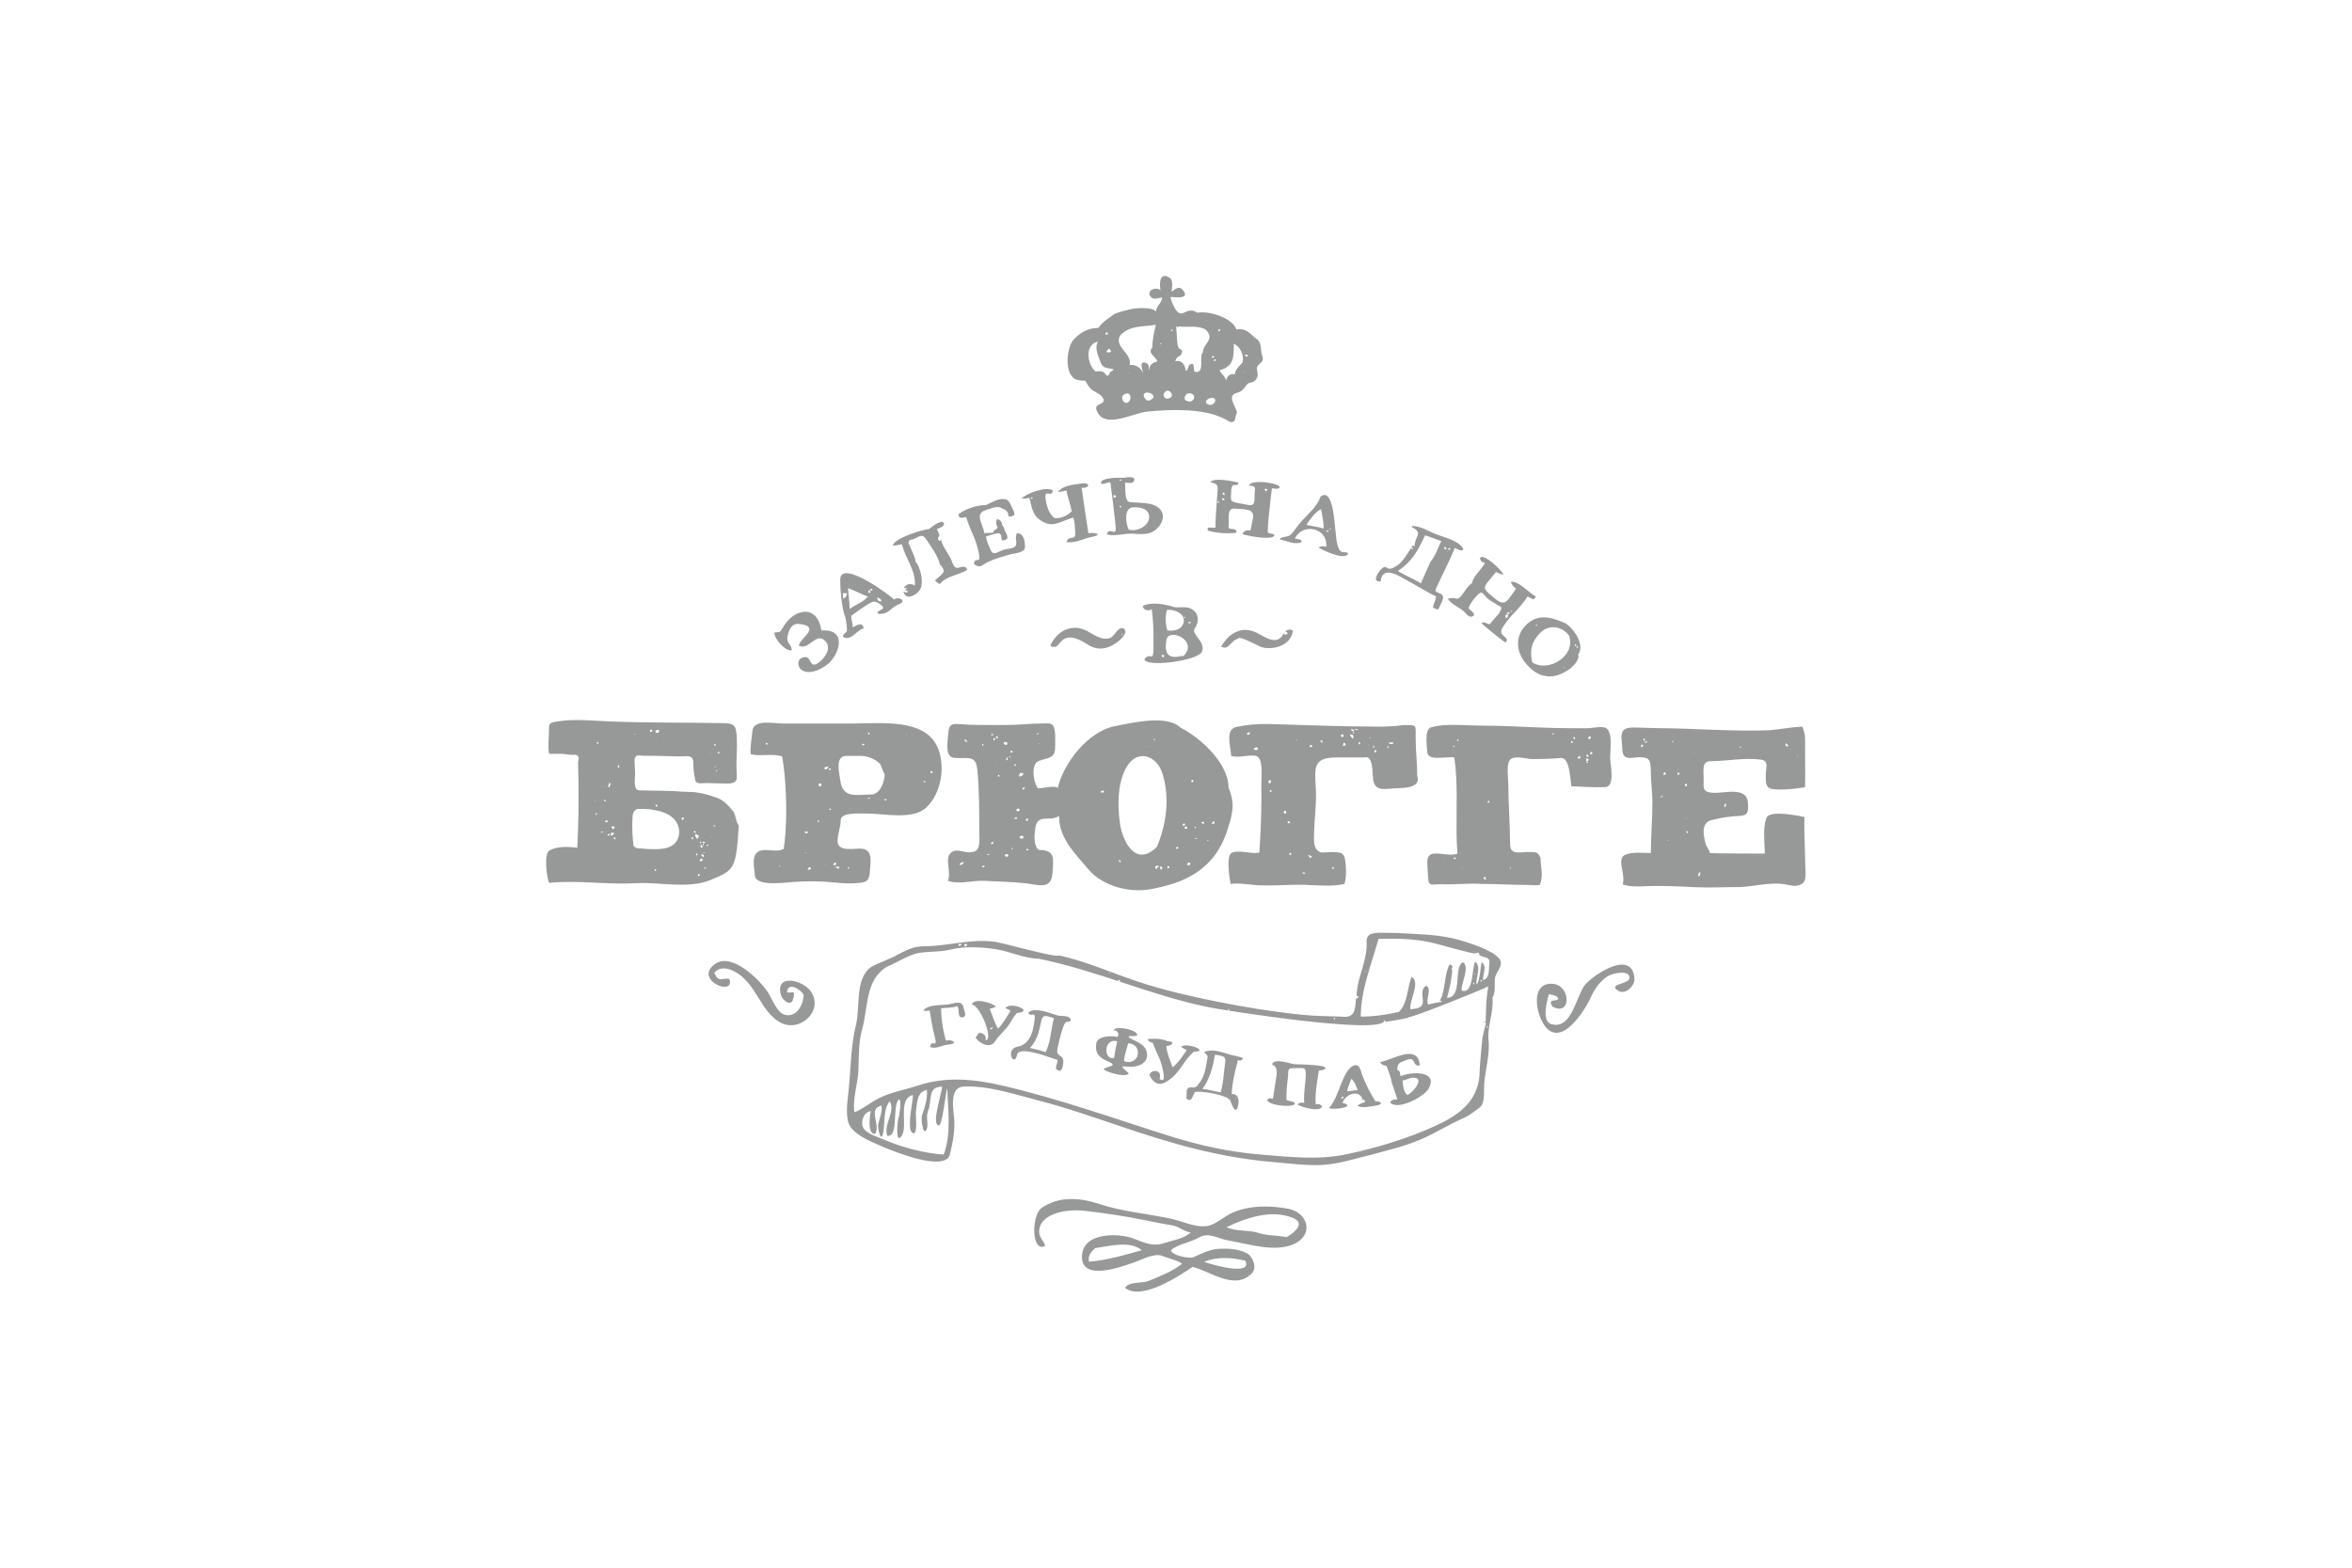 <?xml version="1.0" encoding="utf-8"?>
<!-- Generator: Adobe Illustrator 16.0.0, SVG Export Plug-In . SVG Version: 6.00 Build 0)  -->
<!DOCTYPE svg PUBLIC "-//W3C//DTD SVG 1.1//EN" "http://www.w3.org/Graphics/SVG/1.1/DTD/svg11.dtd">
<svg version="1.1" id="Слой_1" xmlns="http://www.w3.org/2000/svg" xmlns:xlink="http://www.w3.org/1999/xlink" x="0px" y="0px"
	 width="127.559px" height="85.039px" viewBox="0 0 127.559 85.039" enable-background="new 0 0 127.559 85.039"
	 xml:space="preserve">
<path fill="#979898" d="M84.203,54.607c-0.313-0.471,0.227-0.254,0.312-0.424c-0.06-0.211-0.351-0.203-0.51-0.256
	c-0.055,0.178-0.101,0.356-0.132,0.539c-0.06,0.329-0.154,1.035,0.33,1.104c1.072,0.238,1.296-1.631,1.788-2.182
	c0.472-0.527,2.524-1.918,2.653-0.313c0.032,0.396-0.497,0.928-0.898,0.659c-0.565-0.375,0.624-0.334,0.624-0.685
	c0.023-0.396-0.617-0.282-0.833-0.231c-0.56,0.133-0.964,0.68-1.208,1.168c-0.309,0.738-1.722,3.056-2.637,1.529
	c-0.326-0.541-0.649-1.879,0.198-2.125C85.195,53.102,85.322,55.205,84.203,54.607z M67.535,68.386
	c-0.753-0.176-1.507-0.227-2.239,0.058C65.66,68.584,67.97,69.256,67.535,68.386z M59.401,67.704
	c-0.22,0.188-0.419,0.426-0.341,0.737c0.98-0.08,1.921-0.358,2.863-0.623C61.287,67.277,60.135,67.602,59.401,67.704z
	 M68.159,66.854c0.564,0.188,1.049,0.143,1.614,0.256c0.401-0.229,1.105-0.762,0.295-1.066c-1.175-0.441-2.487,0.021-3.555,0.527
	C67.034,66.802,67.619,66.713,68.159,66.854z M63.51,67.818c0.038,0.293,1.011,0.469,1.208,0.382c0.47-0.205,0.887-0.433,1.411-0.46
	c0.479-0.025,1.021,0.008,1.46,0.223c0.352,0.173,0.61,0.795,0.306,1.107c-0.936,0.963-2.248-0.123-3.222-0.346
	c-0.711,0.491-2.789,1.858-3.657,1.133c0.229-0.356,0.909-0.228,1.264-0.369c0.595-0.237,1.324-0.531,1.826-0.934
	c-0.235-0.197-0.787-0.304-1.079-0.428c-0.417-0.177-1.155,0.232-1.555,0.367c-0.696,0.234-2.793,1.013-2.793-0.309
	c0-1.338,1.918-1.313,2.764-1.01c0.68,0.245,1.031,0.469,1.715,0.251c0.479-0.153,1.041-0.229,1.432-0.573
	c-0.275,0-0.686-0.33-1.003-0.381c-0.493-0.076-0.979-0.178-1.466-0.277c-1.038-0.213-2.177-0.383-3.23-0.506
	c-0.652-0.075-1.42-0.033-2.003,0.3c-0.271,0.155-0.487,0.396-0.526,0.717c-0.052,0.429,0.232,0.535,0.319,0.884
	c-0.776,0.358-0.721-1.679-0.215-2.044c0.942-0.681,2.12-0.579,3.16-0.233c1.271,0.424,2.608,0.519,3.913,0.804
	c0.528,0.116,1.304,0.473,1.844,0.397c0.431,0,0.99-0.504,1.366-0.685c0.962-0.464,2.148-0.444,3.17-0.251
	c1.062,0.25,1.338,1.451,0.216,1.923c-1.054,0.442-2.455-0.03-3.527-0.214c-0.591-0.102-1.052-0.477-1.624-0.137
	C64.571,67.395,63.827,67.501,63.51,67.818z M43.583,53.956c-0.167-0.29-0.832-0.72-0.907-0.142c0.218,0.125,0.51-0.222,0.335,0.394
	c-0.118,0.413-0.564,0.065-0.648-0.209c-0.368-1.205,1.173-0.858,1.612-0.22c0.735,1.066-0.635,2.291-1.7,1.662
	c-1-0.592-1.25-1.963-2.235-2.618c-0.376-0.263-0.946-0.47-1.305-0.058c0.254,0.59,0.427,0.241,0.822,0.34
	c0.333,0.998-1.994,0.039-0.763-0.823c0.895-0.626,2.39,0.839,2.854,1.548c0.24,0.365,0.478,1.113,0.936,1.22
	C43.219,55.197,43.583,54.484,43.583,53.956z M69.69,34.284c0.079-0.026,0.126,0.002,0.144,0.085
	c-0.067,0.067-0.199,0.097-0.199-0.028c-0.367,0.737-1.002,0.218-1.521-0.035c-0.774-0.378-1.511,0.074-1.88,0.772
	c0.419,0.229,0.522-0.361,0.907-0.425c0-0.206,0.978,0.312,1.144,0.397c0.509,0.261,1.735,0.08,1.834-0.851
	C69.945,34.117,69.803,34.146,69.69,34.284z M64.588,33.632C64.589,33.632,64.655,33.552,64.588,33.632
	C64.559,33.632,64.588,33.632,64.588,33.632z M64.417,33.774c0.057-0.019,0.113-0.038,0.171-0.057
	C64.566,33.824,64.509,33.843,64.417,33.774z M64.191,35.588c-0.032,0.007-0.134-0.001-0.142,0
	c-0.757,0.189-0.905-0.209-0.788-0.883C63.378,34.038,65.018,34.722,64.191,35.588z M63.283,33.094
	c0.451-0.075,1.148,0.266,0.855,0.813c-0.157,0.292-0.536,0.328-0.828,0.292C63.202,33.844,63.193,33.454,63.283,33.094z M63,35.532
	c0.141-0.021,0.178,0.018,0.11,0.115C63.031,35.658,62.993,35.62,63,35.532z M63.085,33.377
	C63.01,33.377,63.01,33.377,63.085,33.377C63.085,33.406,63.085,33.377,63.085,33.377z M64.219,33.434
	c0.028,0.028,0.057,0.057,0.085,0.085C64.192,33.546,64.247,33.493,64.219,33.434z M65.183,35.361
	c0.229-0.553-0.597-0.959-0.394-1.255c0.259-0.376,0.261-0.887-0.236-1.106c-0.286-0.126-0.688-0.005-0.922-0.083
	c-0.43-0.144-1.196-0.278-1.651-0.05c0,0.227,0.337,0.314,0.482,0.17c0.064,0.472,0.093,0.949,0.099,1.425
	c0.003,0.248,0.001,0.495-0.004,0.743c-0.016,0.752-0.174,0.129-0.493,0.554C62.141,36.215,64.938,35.852,65.183,35.361z
	 M60.846,34.369C60.923,34.395,60.846,34.627,60.846,34.369C60.931,34.397,60.846,34.369,60.846,34.369z M60.931,34.086
	c-0.369-0.092-0.442,0.46-0.79,0.542c-0.446,0.105-0.836-0.224-1.207-0.411c-0.832-0.42-1.612,0.021-1.973,0.805
	c0.343,0.214,0.431-0.089,0.647-0.282c0.417-0.37,1.025-0.003,1.394,0.229c0.522,0.332,1.031,0.253,1.526-0.087
	C60.702,34.765,61.257,34.314,60.931,34.086z M85.082,34.454c0.446,1.089-1.104,2.062-1.984,1.474
	c-0.146-0.654-0.039-1.13,0.453-1.617C84.008,33.859,84.711,33.974,85.082,34.454z M84.799,36.24
	C84.799,36.167,84.991,36.24,84.799,36.24C84.799,36.212,84.799,36.24,84.799,36.24z M83.041,34.908
	C83.003,34.908,83.003,34.908,83.041,34.908C83.041,34.936,83.041,34.908,83.041,34.908z M83.296,33.859
	c0.089,0.107,0.057-0.164,0.057,0.085C83.232,33.965,83.336,33.907,83.296,33.859z M83.664,33.717
	C83.664,33.825,83.701,33.644,83.664,33.717C83.664,33.689,83.664,33.717,83.664,33.717z M85.422,34.936
	c0.045,0.083,0.057-0.041,0.057,0.114C85.403,35.055,85.39,35.001,85.422,34.936z M85.535,35.021
	c0.073,0.057,0.064,0.104-0.028,0.142C85.517,35.116,85.526,35.069,85.535,35.021z M82.843,34.879
	C82.881,34.842,82.881,34.842,82.843,34.879C82.815,34.851,82.843,34.879,82.843,34.879z M84.941,33.831
	c-0.695-0.316-1.452-0.577-2.104,0.004c-0.633,0.563-0.657,1.369-0.177,2.031c0.436,0.599,1.052,0.979,1.798,0.763
	c0.456-0.132,1.164-0.575,1.164-1.126c0.01,0.038-0.01,0.048-0.058,0.029C85.971,35.079,85.458,34.208,84.941,33.831z
	 M81.964,33.179C81.742,33.179,82.185,33.068,81.964,33.179C81.907,33.179,81.964,33.179,81.964,33.179z M81.738,33.235
	c0.016,0.014,0.224-0.105,0.082,0.073C81.755,33.344,81.728,33.32,81.738,33.235z M81.681,33.547c-0.042-0.076-0.042-0.151,0-0.227
	c0.033,0.026,0.071,0.036,0.113,0.028C81.796,33.439,81.758,33.506,81.681,33.547z M83.296,32.357
	c-0.37-0.186-0.949-0.876-1.36-0.794c0.055,0.154,0.148,0.277,0.283,0.369c-0.12,0.186-0.248,0.365-0.384,0.54
	c-0.328,0.432-0.599,0.128-0.969-0.179c-0.432-0.358-0.431-0.42-0.075-0.85c0.118-0.138,0.233-0.278,0.351-0.418
	c0.122,0.077,0.254,0.124,0.397,0.142c-0.042-0.164-1.02-1.167-1.276-0.907c0.08,0.479,0.509,0.01,0.063,0.586
	c-0.146,0.186-0.486,0.562-0.486,0.774c-0.197,0.138-0.337,0.354-0.474,0.547c-0.389,0.546-0.306,0.172-0.83,0.304
	c0.081,0.271,0.698,0.511,0.902,0.741c0.144,0.161,0.289,0.326,0.468,0.198c0.162-0.116-0.226-0.329-0.266-0.429
	c0.107-0.251,0.258-0.455,0.442-0.654c0.321-0.348,0.312-0.122,0.604,0.145c0.165,0.15,0.682,0.411,0.738,0.481
	c0.029,0.029-0.079,0.243-0.113,0.312c-0.167,0.201-0.356,0.382-0.51,0.595c-0.167,0-0.302-0.179-0.448-0.059
	c-0.026,0.022,1.139,0.974,1.299,1.051c0.306-0.305-0.468-0.319-0.163-0.803c0.177-0.279,0.326-0.473,0.54-0.702
	c0.291-0.314,0.589-0.621,0.813-0.989C83.157,32.483,83.164,32.621,83.296,32.357z M78.619,29.834
	c-0.122-0.046-0.112-0.083,0.027-0.113C78.665,29.765,78.656,29.802,78.619,29.834z M78.478,29.947
	C78.478,29.894,78.607,29.832,78.478,29.947C78.478,29.919,78.478,29.947,78.478,29.947z M78.335,29.664
	c0.075,0.014,0.113,0.062,0.114,0.142C78.345,29.808,78.307,29.76,78.335,29.664z M78.365,29.891
	C78.365,29.855,78.406,29.858,78.365,29.891C78.365,29.834,78.365,29.891,78.365,29.891z M78.307,29.976
	C78.345,29.938,78.345,29.938,78.307,29.976C78.279,29.976,78.307,29.976,78.307,29.976z M78.194,29.777
	C78.272,29.699,78.153,29.818,78.194,29.777C78.222,29.749,78.194,29.777,78.194,29.777z M77.571,30.486
	c0.005,0.001-0.466,1.072-0.511,1.162c-0.393-0.27-0.855-0.41-1.247-0.68c0.492-0.305,0.857-0.75,1.137-1.251
	c0.122-0.221,0.229-0.449,0.339-0.676c0.298,0.089,0.586,0.206,0.878,0.312C77.979,29.725,77.852,30.169,77.571,30.486z
	 M78.25,29.494C78.313,29.556,78.313,29.556,78.25,29.494L78.25,29.494z M79.356,29.749c-0.282-0.424-0.942-0.573-1.399-0.742
	c-0.475-0.175-0.9-0.477-1.377-0.477c-0.025,0.103,0.177,0.182,0.057,0.085c0.551,0.369,0.085,0.44,0.085,1.021
	c-0.087-0.06-0.144-0.041-0.17,0.057c0.068,0.006,0.087,0.044,0.057,0.113c-0.101-0.118-0.057,0.218-0.057-0.113
	c-0.313,0.438-0.488,0.893-1.022,1.119c-0.364,0.155-0.309-0.251-0.63,0.074c-0.161,0.163-0.522,0.695-0.021,0.649
	c0.104-0.938,1.076-0.238,1.554,0.018c0.487,0.261,0.953,0.564,1.451,0.804c-0.022,0.223-0.149,0.399-0.17,0.624
	c0.247,0,0.229,0.248,0.386-0.124c0.081-0.192,0.306-0.509,0.038-0.644c-0.297-0.148-0.361-0.065-0.188-0.44
	c0.315-0.685,0.669-1.353,0.953-2.052C78.98,29.759,79.356,29.993,79.356,29.749z M71.901,28.813
	c0.058-0.019,0.114-0.038,0.171-0.057C72.045,28.851,71.989,28.87,71.901,28.813z M70.852,28.473
	c0.155-0.257,0.541-0.766,0.794-0.85c0.066,0.33,0.143,0.712,0.143,1.049C71.482,28.569,71.164,28.542,70.852,28.473z M71.759,27.68
	C71.694,27.745,71.694,27.745,71.759,27.68L71.759,27.68z M72.1,29.125C72.161,29.187,72.162,29.188,72.1,29.125L72.1,29.125z
	 M72.128,28.672C72.323,28.575,72.057,28.813,72.128,28.672C72.185,28.644,72.128,28.672,72.128,28.672z M72.156,28.388
	C72.156,28.388,72.09,28.469,72.156,28.388C72.185,28.388,72.156,28.388,72.156,28.388z M71.504,29.692
	c0.189,0.148,1.512,0.762,1.616,0.312c-0.207-0.103-0.383,0.022-0.497-0.209c-0.157-0.314-0.158-0.751-0.205-1.091
	c-0.045-0.322-0.128-2.3-0.801-1.762c-0.175,0.524-0.651,0.922-1.015,1.315c-0.204,0.222-0.361,0.482-0.57,0.721
	c-0.165,0.189-0.549,0.094-0.627,0.289c0.392,0.056,0.791,0.313,1.19,0.142c0-0.2-0.251-0.151-0.368-0.198
	c0.448-0.899,1.806-0.554,1.7,0.454C71.782,29.614,71.641,29.624,71.504,29.692z M68.669,26.659
	c-0.051-0.032-0.079-0.08-0.085-0.142C68.88,26.518,68.669,26.612,68.669,26.659z M66.402,26.857
	c-0.083-0.006-0.109-0.053-0.085-0.142C66.412,26.728,66.441,26.774,66.402,26.857z M66.402,27.141
	c-0.07-0.047-0.15,0.043-0.112-0.114C66.378,27.018,66.416,27.056,66.402,27.141z M66.118,27.283
	c-0.101-0.012-0.119-0.049-0.058-0.113C66.08,27.207,66.1,27.245,66.118,27.283z M67.848,26.234
	C67.923,26.234,67.923,26.234,67.848,26.234C67.848,26.206,67.848,26.234,67.848,26.234z M68.754,28.842
	c0.019-0.569,0.082-1.135,0.149-1.7c0.026-0.217,0.054-0.435,0.077-0.652c0.104,0,0.359,0.074,0.426-0.057
	c0-0.233-1.591-0.467-1.674-0.085c0.462,0,0.303,0.149,0.31,0.563c0.012,0.626-0.165,0.511-0.712,0.411
	c-0.641-0.117-0.594-0.088-0.555-0.712c0.037-0.569,0.322-0.092,0.392-0.433c-0.38-0.084-1.275-0.285-1.531-0.028
	c0.507,0.125,0.407,0.22,0.375,0.768c-0.033,0.566-0.091,1.13-0.091,1.698c-0.061,0.072-0.563-0.125-0.397,0.17
	c0.484,0.138,1.032,0.172,1.531,0.113c0.028-0.285-0.288-0.152-0.426-0.255c0.062-0.402-0.146-1.128,0.363-1.055
	c0.419,0.061,1.063-0.049,0.967,0.512c-0.047,0.228-0.095,0.456-0.14,0.685c-0.153-0.062-0.397,0.007-0.426,0.198
	c0.236,0.068,1.604,0.357,1.729,0.057C69.063,28.889,68.786,29.005,68.754,28.842z M61.214,28.729
	c-0.182-0.363-0.239-1.168,0.198-1.204c0.309-0.025,0.795,0.012,0.895,0.382C62.453,28.451,61.718,28.879,61.214,28.729z
	 M60.818,26.064c-0.038,0.028-0.075,0.028-0.112,0C60.84,25.929,60.732,25.987,60.818,26.064z M60.704,27.453
	c0.076-0.036,0.113-0.008,0.112,0.085C60.768,27.525,60.73,27.497,60.704,27.453z M60.365,26.914c0.053-0.071,0.108-0.071,0.17,0
	C60.478,27.027,60.421,27.027,60.365,26.914z M61.413,26.007C61.374,26.045,61.374,26.045,61.413,26.007
	C61.413,26.036,61.413,26.007,61.413,26.007z M62.689,28.729c0.673-0.613,0.403-1.286-0.41-1.411
	c-0.323-0.05-0.652-0.057-0.979-0.076c-0.332-0.02-0.256-0.744-0.283-1.064c0.187,0,0.455,0.109,0.511-0.17
	c-0.061-0.214-0.472-0.086-0.618-0.092c-0.159-0.005-1.268-0.038-1.196,0.318c0.18,0.06,0.339-0.099,0.51-0.057
	c0.052,0.406,0.104,0.813,0.152,1.218c0.043,0.365,0.084,0.73,0.125,1.095c0.085,0.764-0.313,0.007-0.476,0.493
	c0.487,0.143,0.982-0.083,1.476-0.028C61.916,28.979,62.344,29.015,62.689,28.729z M55.942,26.971
	c0.026,0.035,0.085-0.013,0.058,0.085C55.908,27.057,55.889,27.028,55.942,26.971z M55.828,26.999
	c0.166,0.666,0.183,1.042,0.824,1.352c0.541,0.26,1.037-0.152,1.557-0.274c0.087,0.259,0.084,0.51,0.104,0.777
	c0.042,0.571-0.343,0.1-0.473,0.555c0.495,0.064,0.908-0.193,1.377-0.283c0.621-0.119,0.182-0.272-0.188-0.199
	c-0.132-0.821-0.251-1.644-0.367-2.466c0.442,0.041,0.514-0.317-0.04-0.228c-0.391,0.063-0.99,0.086-1.235,0.455
	c0.154-0.015,0.305-0.043,0.453-0.085c0.06,0.386,0.219,0.748,0.283,1.134c-0.244,0.244-0.587,0.396-0.937,0.368
	c-0.302-0.259-0.418-0.625-0.473-1.005c-0.097-0.669,0.312-0.039,0.388-0.497c-0.38-0.238-1.387,0.156-1.7,0.425
	C55.547,27.059,55.689,27.05,55.828,26.999z M54.185,30.089C54.271,30.048,54.185,30.099,54.185,30.089L54.185,30.089z
	 M53.221,29.664C53.159,29.602,53.158,29.601,53.221,29.664L53.221,29.664z M52.823,28.332
	C52.861,28.294,52.861,28.294,52.823,28.332C52.823,28.303,52.823,28.332,52.823,28.332z M54.61,27.283
	C54.545,27.324,54.591,27.295,54.61,27.283L54.61,27.283z M55.149,28.927c-0.059,0.148-0.069,0.3-0.033,0.456
	c0.043,0.425-0.353,0.336-0.683,0.441c-0.362,0.115-0.563,0.367-0.726-0.029c-0.096-0.229-0.211-0.444-0.231-0.698
	c0.229-0.057,0.47-0.17,0.709-0.17c0.262,0.131-0.041,0.507,0.357,0.348c0.264-0.106-0.104-0.474-0.104-0.688
	c-0.154-0.075-0.021-0.367-0.368-0.425c-0.177,0.436,0.299,0.391-0.228,0.652c0.075-0.017,0.081,0.008,0.018,0.074
	c-0.082,0.035-0.305,0.006-0.471,0.039c-0.088-0.53-0.563-1.062,0.083-1.259c0.332-0.101,0.632-0.275,0.936-0.057
	c0.188,0.056,0.284,0.192,0.285,0.408c0.398,0,0.373-0.125,0.229-0.411c-0.189-0.377-0.198-0.593-0.68-0.525
	c-0.258,0.036-0.631,0.261-0.769,0.313c-0.424,0-1.059,0.166-1.502,0.51c0.06,0.295,0.302,0.142,0.425,0.142
	c0.098,0.292,0.208,0.604,0.337,0.88c0.158,0.337,0.279,0.688,0.35,1.054c0.14,0.733-0.188,0.111-0.262,0.618
	c0.373,0.249,0.364,0.078,0.772-0.118c0.357-0.171,0.739-0.278,1.118-0.389c0.293-0.085,0.869-0.096,0.877-0.402
	C55.599,29.411,55.539,28.901,55.149,28.927z M51.463,30.996C51.426,31.034,51.426,31.034,51.463,30.996
	C51.463,31.024,51.463,30.996,51.463,30.996z M51.718,30.911C51.68,30.949,51.68,30.949,51.718,30.911
	C51.746,30.911,51.718,30.911,51.718,30.911z M48.912,29.522c0.192,0.772,0.762,1.402,0.708,2.239
	c-0.213-0.128-0.487-0.109-0.596,0.142c0.396,0-0.021,0.063,0.097,0.122c0.146,0.073,0.077-0.06,0.103,0.105
	c-0.087,0.019-0.163,0-0.227-0.057c0.118,0.588,0.813,0.165,0.944-0.183c0.158-0.422-0.057-1.176-0.293-1.433
	c0-0.239-0.221-0.591-0.306-0.85c-0.138-0.214-0.069-0.333,0.208-0.36c0.377-0.177,0.472-0.319,0.716,0.057
	c0.271,0.418,0.592,0.83,0.715,1.322c0.464,0.465,0,0.539-0.283,0.879c0.051-0.013,0.173,0.17,0.283,0.17
	c0.352-0.448,1.022-0.464,1.475-0.765c-0.044-0.223-0.29-0.176-0.438-0.124c-0.302,0.106-0.343-0.268-0.474-0.514
	c-0.183-0.342-0.505-0.764-0.505-1.063c0.011,0.112-0.034,0.148-0.136,0.108c-0.018-0.044-0.028-0.089-0.034-0.136
	c0.155-0.159,0.035-0.251-0.059-0.482c0.115-0.049,0.561-0.181,0.313-0.397c-0.299,0.027-0.511,0.226-0.737,0.397
	c-0.269,0-1.956,0.504-1.956,0.907C48.593,29.59,48.754,29.562,48.912,29.522z M48.997,31.96
	C48.997,32.036,48.997,32.036,48.997,31.96L48.997,31.96z M47.579,32.414c0.079,0,0.228,0.095,0.228,0.198
	C47.656,32.645,47.58,32.579,47.579,32.414z M47.183,31.96c0.062-0.037,0.108-0.028,0.143,0.028
	C47.268,32.063,47.221,32.053,47.183,31.96z M47.098,32.158c0-0.047,0-0.094,0-0.142C47.286,32.017,47.213,32.215,47.098,32.158z
	 M46.077,33.037c0-0.381-0.061-0.755-0.085-1.134c0.368,0.13,0.709,0.322,1.076,0.454C46.826,32.669,46.385,32.8,46.077,33.037z
	 M47.041,32.017C47.004,32.054,47.004,32.054,47.041,32.017C47.041,32.045,47.041,32.017,47.041,32.017z M45.709,32.47
	c0.033-0.05-0.018-0.3,0-0.284c0.075-0.017,0.149-0.017,0.227,0C45.928,32.338,45.853,32.433,45.709,32.47z M48.487,32.527
	c0.018-0.069-2.919-2.28-2.919-1.077c0,0.586,0.068,1.345,0.228,1.899c0.087,0.176,0.121,0.553,0.138,0.759
	c0.022,0.272-0.187,0.175-0.223,0.432c0.447,0.28,0.74-0.375,1.134-0.454c-0.077-0.387-0.384-0.163-0.596-0.057
	c0-0.213-0.085-0.412-0.085-0.624c0.253-0.168,0.489-0.36,0.747-0.523c0.183-0.115,0.445-0.33,0.65-0.209
	c0.078,0.045,0.501,0.267,0.258,0.384c-0.586,0.282,0.1,0.363,0.454,0.04c0.165-0.15,0.322-0.254,0.526-0.344
	C49.195,32.581,48.694,32.32,48.487,32.527z M44.519,35.9C44.48,35.9,44.48,35.9,44.519,35.9C44.519,35.928,44.519,35.9,44.519,35.9
	z M44.575,35.985C44.538,36.023,44.538,36.023,44.575,35.985L44.575,35.985z M45.057,35.872c0.598-0.716,0.719-1.772-0.51-1.672
	c-0.092-0.637-0.466-1.207-1.211-0.953c-0.338,0.115-0.61,0.385-0.803,0.676c-0.291,0.437-0.109,0.319-0.538,0.391
	c0,0.344,0.581,1.015,0.936,0.964c0.039-0.308-0.284-0.367-0.227-0.705c0.06-0.352,0.203-0.782,0.644-0.729
	c1.238,0.153,0.005,0.788-0.021,1.178c0.558,0.278,0.897-0.73,1.4-0.278c0.447,0.402-0.039,1.016-0.37,1.228
	c-0.53,0.339-0.289-0.501-0.833-0.297c-0.277,0.069-0.281,0.435-0.112,0.61C43.837,36.721,44.747,36.227,45.057,35.872z
	 M76.323,59.398c-0.222-0.188-0.232-0.531-0.257-0.793c0.179,0,0.324-0.123,0.529-0.143C77.339,58.395,76.649,59.282,76.323,59.398z
	 M75.586,58.15C75.553,58.15,75.586,57.979,75.586,58.15C75.473,58.15,75.586,58.15,75.586,58.15z M76.295,57.443
	C76.257,57.48,76.257,57.48,76.295,57.443C76.295,57.473,76.295,57.443,76.295,57.443z M75.954,58.379
	c-0.035-0.175-0.013-0.313-0.17-0.313c0-0.237,0.005-0.396,0.303-0.489c0.186-0.058,0.456-0.246,0.577-0.017
	c0.073,0.141,0.139,0.304,0.339,0.223c-0.108-1.194-1.439-0.301-2.154-0.17c0.072,0.133,0.187,0.199,0.34,0.197
	c0.101,0.23,0.168,0.475,0.256,0.709c0,0.203,0.27,0.832,0.341,1.135c-0.165-0.041-0.298,0.006-0.396,0.142
	c0.399,0.479,1.843-0.313,2.077-0.722C78.05,58.057,76.522,58.124,75.954,58.379z M73.064,59.2c0.027-0.242,0.15-0.452,0.228-0.681
	c0.185,0.153,0.26,0.408,0.34,0.623C73.43,59.122,73.259,59.2,73.064,59.2z M72.751,59.598c-0.005-0.08,0.033-0.117,0.112-0.113
	C72.869,59.564,72.831,59.604,72.751,59.598z M74.594,59.739c-0.27-0.421-0.49-0.871-0.681-1.332
	c-0.106-0.239-0.14-0.767-0.524-0.593c-0.594,0.27-0.766,1.737-1.317,2.293c0.288,0.129,1.541-0.082,0.736-0.283
	c0.162-0.487,0.947-0.775,1.105-0.143c0.084-0.084,0.112,0.051,0.112,0.113c-0.058,0-0.341,0.089-0.396,0.199
	c0.306,0.138,0.716,0.023,1.027-0.026C74.987,59.915,74.971,59.739,74.594,59.739z M69.946,59.711
	C69.962,59.752,69.946,59.814,69.946,59.711L69.946,59.711z M70.2,57.729c-0.26-0.03-1.041-0.356-1.22,0
	c0.391,0.19,0.244,0.572,0.198,0.963c-0.023,0.199-0.077,0.43-0.098,0.637c-0.06,0.585-0.136,0.023-0.356,0.355
	c0.124,0.28,1.155,0.366,1.409,0.26c0.363-0.154-0.376-0.26-0.36-0.26c-0.021-0.402,0.025-0.81,0.073-1.207
	c0.054-0.438-0.081-0.547,0.406-0.537c0.398,0.01,0.568-0.092,0.568,0.299c0,0.515-0.138,1.056-0.085,1.587
	c-0.139-0.042-0.262-0.015-0.367,0.085c0.176,0.15,1.239,0.438,1.332,0.113c-0.079-0.123-0.192-0.16-0.341-0.113
	c-0.018-0.205-0.018-0.41,0-0.616c0.031-0.412,0.108-0.817,0.17-1.226c0.311,0,0.585-0.178,0.063-0.256
	C71.134,57.744,70.664,57.748,70.2,57.729z M67.082,59.568C66.855,59.568,67.094,59.523,67.082,59.568
	C67.026,59.568,67.082,59.568,67.082,59.568z M66.203,59.257c-0.438-0.084-0.581-0.131-0.992-0.196
	c0.415-0.535,0.563-1.189,0.681-1.844c0.69,0.086,0.581,0.154,0.511,0.766C66.354,58.41,66.329,58.842,66.203,59.257z M65.75,57.188
	C65.712,57.227,65.712,57.227,65.75,57.188C65.75,57.217,65.75,57.188,65.75,57.188z M65.835,57.104
	C65.748,57.146,65.835,57.093,65.835,57.104L65.835,57.104z M67.394,57.443c0.135-0.067-0.433-0.174-0.405-0.17
	c-0.543-0.096-1.141-0.448-1.691-0.198c0.229,0.229,0.22,0.127,0.146,0.56c-0.066,0.408-0.16,0.842-0.439,1.163
	c-0.089,0.16-0.22,0.222-0.392,0.185c-0.381,0-0.204,0.324-0.279,0.588c0.32,0.32,0.344-0.206,0.481-0.34
	c0.362-0.063,1.672,0.146,1.904,0.455c0.017,0.022,0.271,0.879,0.417,0.338c0.096-0.357,0.028-0.681-0.337-0.681
	c0.02-0.427,0.099-0.85,0.195-1.265c0.045-0.193,0.094-0.387,0.145-0.578C67.245,57.559,67.33,57.539,67.394,57.443z M64.645,56.818
	C64.683,56.783,64.683,56.783,64.645,56.818C64.645,56.792,64.645,56.818,64.645,56.818z M62.859,58.208
	C62.859,58.172,62.859,58.172,62.859,58.208C62.83,58.208,62.859,58.208,62.859,58.208z M63.085,57.245
	C63.17,57.188,63,57.33,63.085,57.245L63.085,57.245z M64.049,56.792c0.104,0.058,0.208,0.113,0.312,0.17
	c-0.205,0.308-0.474,0.701-0.765,0.937c-0.128-0.381-0.312-0.756-0.341-1.162c0.314,0,0.516-0.256,0.057-0.256
	c-0.274-0.147-0.774-0.156-1.077-0.113c0.055,0.121,0.149,0.188,0.284,0.197c0.111,0.31,0.25,0.605,0.386,0.903
	c0.042,0.095,0.476,1.447-0.018,1.054c0.19-0.569-0.569-0.506-0.539-0.17c0.331,0.573,0.669,0.541,1.134,0.17
	c0.521-0.369,0.765-1.076,1.276-1.476C65.638,57.046,64.337,56.503,64.049,56.792z M62.15,57.5
	C62.136,57.486,62.138,57.436,62.15,57.5C62.121,57.473,62.15,57.5,62.15,57.5z M60.959,57.557c0.025-0.334,0.146-0.642,0.227-0.964
	c0.225,0.009,0.433,0.122,0.502,0.345C61.835,57.405,61.385,57.747,60.959,57.557z M60.421,57.387
	c-0.583,0.139-0.578-1.101,0.17-0.906C60.522,56.78,60.465,57.081,60.421,57.387z M59.74,57.046
	C59.778,57.046,59.778,57.046,59.74,57.046C59.74,57.02,59.74,57.046,59.74,57.046z M62.206,57.159
	c-0.024-0.429-0.459-0.622-0.792-0.779c-0.567-0.269,0.173-0.131,0.254-0.212c0.09-0.314-1.275-0.572-1.275-0.255
	c0.095-0.099,0.393,0.146,0.198,0.34c-0.319-0.091-1.07-0.052-1.135,0.341c-0.084,0.51,0.138,0.771,0.613,0.973
	c0.673,0.285-0.062,0.238-0.216,0.444c0.2,0.16,1.162,0.45,1.36,0.228c-0.048-0.146-0.711-0.469-0.051-0.381
	C61.605,57.918,62.284,57.73,62.206,57.159z M56.707,57.075c-0.274-0.104-0.567-0.157-0.852-0.228
	c0.313-0.312,0.458-0.727,0.548-1.148c0.129-0.605,0.102-0.698,0.757-0.467C56.995,55.846,56.995,56.498,56.707,57.075z
	 M56.962,57.302C57.038,57.302,57.038,57.302,56.962,57.302C56.99,57.273,56.962,57.302,56.962,57.302z M55.743,56.678
	C55.714,56.611,55.777,56.678,55.743,56.678L55.743,56.678z M55.715,56.792C55.753,56.792,55.753,56.792,55.715,56.792
	C55.715,56.764,55.715,56.792,55.715,56.792z M56.169,56.083C56.094,56.119,56.094,56.119,56.169,56.083
	C56.169,56.109,56.169,56.083,56.169,56.083z M55.262,56.876C55.3,56.876,55.3,56.876,55.262,56.876
	C55.262,56.85,55.262,56.876,55.262,56.876z M57.388,55.091c-0.41-0.108-1.224-0.491-1.616-0.17
	c0.079,0.315,0.402-0.126,0.345,0.354c-0.027,0.22-0.061,0.438-0.121,0.65c-0.115,0.404-0.354,0.771-0.796,0.85
	c-0.728,0.127-0.19,1.17-0.04,0.447c0.11-0.535,1.798,0.159,2.199,0.276c0,0.175-0.104,0.288-0.085,0.481
	c0.278,0.28,0.354-0.062,0.38-0.226c0.105-0.669-0.418-0.301-0.298-0.901c0.052-0.254,0.314-1.455,0.5-1.424
	c0.109,0.02,0.322-0.063,0.166-0.207C57.86,55.075,57.584,55.13,57.388,55.091z M53.674,55.827c0.034-0.067,0.09-0.097,0.17-0.084
	C53.811,55.823,53.754,55.852,53.674,55.827z M53.702,56.141C53.778,56.141,53.778,56.141,53.702,56.141L53.702,56.141z
	 M53.334,54.467C53.41,54.393,53.41,54.393,53.334,54.467C53.334,54.41,53.334,54.467,53.334,54.467z M54.525,54.693
	c0.104,0.029,0.197,0.076,0.283,0.142c-0.216,0.325-0.4,0.687-0.68,0.965c-0.211-0.331-0.292-0.725-0.454-1.077
	c0.089,0,0.312-0.113,0.34-0.113c-0.162-0.203-1.223-0.519-1.304-0.113c0.428,0,1.215,1.928,0.736,1.928
	c0.042-0.134,0.01-0.24-0.099-0.322c-0.309-0.203-0.291,0.031-0.439,0.182c0.2,0.314,0.798,0.627,1.056,0.209
	c0.209-0.34,0.563-0.598,0.784-0.951c0.125-0.199,0.24-0.416,0.399-0.591c0.081-0.021,0.368-0.013,0.368-0.17
	C55.345,54.572,54.7,54.43,54.525,54.693z M50.868,56.281C50.854,56.295,50.854,56.295,50.868,56.281
	C50.868,56.253,50.868,56.281,50.868,56.281z M50.726,56.792C50.726,56.753,50.726,56.753,50.726,56.792
	C50.698,56.792,50.726,56.792,50.726,56.792z M51.35,54.495c-0.393,0.046-0.98-0.017-1.274,0.313c0.113,0.041,0.227,0.041,0.34,0
	c0.084,0.461,0.146,0.926,0.265,1.379c0.208,0.787-0.156,0.115-0.237,0.604c0.263,0.131,0.625-0.067,0.879-0.114
	c0.063,0,0.679-0.074,0.3-0.218c-0.353-0.135-0.281,0.22-0.408-0.336c-0.108-0.469-0.174-0.947-0.174-1.431
	c0.291-0.029,0.597-0.021,0.879-0.112c0.146,0.185-0.037,0.68,0.314,0.599c0.219-0.051,0.059-0.346,0.032-0.488
	C52.174,54.189,51.744,54.456,51.35,54.495z M81,53.021C81.075,53.021,81.075,53.021,81,53.021C81,52.993,81,53.021,81,53.021z
	 M80.745,52.964C80.745,52.857,80.745,53.121,80.745,52.964C80.745,52.88,80.745,52.964,80.745,52.964z M80.66,55.743
	C80.506,55.743,80.843,55.555,80.66,55.743C80.632,55.743,80.66,55.743,80.66,55.743z M80.604,55.289
	C80.642,55.251,80.642,55.251,80.604,55.289L80.604,55.289z M80.519,56.083C80.519,56.036,80.616,55.982,80.519,56.083
	C80.519,56.055,80.519,56.083,80.519,56.083z M80.575,55.459C80.354,55.459,80.575,55.357,80.575,55.459
	C80.547,55.459,80.575,55.459,80.575,55.459z M80.235,58.379c-0.145,1.449-1.191,2.146-2.404,2.701
	c-1.501,0.686-3.17,1.186-4.782,1.529c-1.558,0.334-3.117,0.146-4.69,0.02c-1.662-0.135-3.286-0.49-4.874-0.99
	c-3.07-0.965-6.067-2.048-9.208-2.771c-1.473-0.341-3.02-0.472-4.461,0.008c-0.721,0.239-1.561,0.381-2.221,0.733
	c-0.401,0.215-0.843,0.576-1.26,0.727c-0.104-0.762,0.188-1.513,0.219-2.27c0.03-0.762,0.001-1.522,0.21-2.264
	c0.326-1.152,0.146-2.656,1.357-3.376c0.506-0.192,1.081-0.582,1.587-0.709c0.606-0.131,1.216-0.053,1.844-0.207
	c0.784-0.192,1.641-0.138,2.435-0.024c0.756,0.107,1.575,0.516,2.327,0.516c3.147,0.63,6.045,1.979,9.203,2.629
	c0.873,0.18,9.563,1.546,9.563,0.717c0.066,0.027,0.076,0.057,0.027,0.084c0.438-0.055,0.872-0.141,1.306-0.227
	c-0.025,0.007-0.045-0.003-0.058-0.028c0,0.13,3.976-1.465,4.365-1.673c-0.136,0.686-0.142,1.573-0.142,2.098
	c-0.018-0.033-0.17,0.613-0.18,0.703C80.328,56.994,80.26,57.686,80.235,58.379z M51.18,62.631
	c-1.104-0.083-2.213-0.374-3.229-0.808c-0.338-0.144-0.831-0.281-1.081-0.565c-0.25-0.283-0.051-0.979,0.37-0.979
	c-0.088,0.209-0.198,1.304,0.227,1.219c0.311-0.498-0.432-1.331,0.341-1.531c0.058,0.362-0.118,0.701-0.183,1.049
	c-0.031,0.161,0.134,0.957,0.256,0.51c0.132-0.48-0.003-1.4,0.38-1.784c0.311,0.591-0.359,1.243-0.142,1.87
	c0.658,0.095,0.235-1.707,0.651-1.983c0.145,0.097-0.009,0.946-0.059,1.106c-0.043,0.139-0.147,1.348,0.179,0.895
	c0.383-0.531-0.239-2.014,0.616-2.229c0.041,0.287-0.432,2.117,0.085,2.07c0.18-0.181,0.05-0.988,0.087-1.228
	c0.08-0.505,0.055-0.996,0.593-1.126c0.04,0.494-0.111,0.938-0.271,1.396c-0.063,0.182,0.067,1.17,0.258,0.745
	c0.112-0.251-0.057-0.657,0.071-0.979c0.244-0.618-0.048-1.332,0.765-1.332c0.017,0.263-0.625,2.098-0.17,2.098
	c0.187,0,0.364-1.816,0.453-2.014C51.405,60.212,51.609,61.495,51.18,62.631z M46.786,53.532
	C46.749,53.568,46.749,53.568,46.786,53.532L46.786,53.532z M46.843,53.248C46.767,53.286,46.767,53.286,46.843,53.248
	C46.843,53.275,46.843,53.248,46.843,53.248z M49.933,51.434C49.895,51.434,49.895,51.434,49.933,51.434
	C49.933,51.462,49.933,51.434,49.933,51.434z M50.953,51.377C50.953,51.391,50.894,51.425,50.953,51.377
	C50.953,51.405,50.953,51.377,50.953,51.377z M52.144,51.234c-0.034,0.07-0.091,0.09-0.17,0.058
	C52.006,51.177,52.063,51.158,52.144,51.234z M52.455,51.234c-0.021,0.012-0.065,0.238-0.17,0.029
	C52.331,51.197,52.388,51.188,52.455,51.234z M53.136,51.234C53.138,51.232,53.016,51.234,53.136,51.234
	C53.108,51.264,53.136,51.234,53.136,51.234z M54.525,51.405C54.487,51.405,54.487,51.405,54.525,51.405
	C54.525,51.434,54.525,51.405,54.525,51.405z M60.194,52.768C60.137,52.852,60.08,52.682,60.194,52.768L60.194,52.768z
	 M60.365,53.105C60.365,53.145,60.365,53.145,60.365,53.105C60.393,53.105,60.365,53.105,60.365,53.105z M60.619,53.191
	c0.103-0.064,0.141-0.047,0.112,0.057C60.675,53.259,60.637,53.239,60.619,53.191z M63.312,53.898
	C63.274,53.898,63.274,53.898,63.312,53.898C63.283,53.93,63.312,53.898,63.312,53.898z M65.381,54.354
	C65.466,54.297,65.324,54.438,65.381,54.354L65.381,54.354z M66.6,54.723C66.729,54.723,66.6,54.971,66.6,54.723
	C66.656,54.723,66.6,54.723,66.6,54.723z M72.411,55.232C72.411,55.419,72.225,55.139,72.411,55.232
	C72.411,55.289,72.411,55.232,72.411,55.232z M73.205,55.232C73.13,55.232,73.13,55.232,73.205,55.232L73.205,55.232z
	 M76.239,55.091C76.277,55.053,76.277,55.053,76.239,55.091C76.239,55.063,76.239,55.091,76.239,55.091z M76.748,55.063
	C76.673,55.063,76.673,55.063,76.748,55.063L76.748,55.063z M77.429,54.864C77.467,54.825,77.467,54.825,77.429,54.864
	L77.429,54.864z M78.194,54.042C78.194,53.839,78.286,54.089,78.194,54.042C78.194,54.014,78.194,54.042,78.194,54.042z
	 M79.895,53.391C79.895,53.156,80.03,53.436,79.895,53.391C79.895,53.361,79.895,53.391,79.895,53.391z M79.951,52.88
	C79.951,52.775,80.047,52.777,79.951,52.88C79.951,52.852,79.951,52.88,79.951,52.88z M80.376,53.191
	c-0.01,0.065-0.038,0.074-0.085,0.027C80.301,53.152,80.329,53.145,80.376,53.191z M74.764,50.924
	c0.953-0.02,1.903-0.009,2.838,0.199c0.535,0.119,1.06,0.291,1.592,0.421c0.201,0.049,0.401,0.099,0.603,0.149
	c0.3,0.078,0.29-0.063,0.411-0.006c0,0.343,0.644,0.08,0.566,0.582c-0.045,0.293,0.048,0.797-0.341,0.894
	c-0.027-0.272,0.245-0.784-0.085-0.964c-0.035,0.16-0.104,1.189-0.283,1.189c-0.021-0.33,0.283-0.972-0.057-1.219
	c-0.189,0.266-0.072,1.822-0.737,1.559c-0.047-0.375,0.456-1.223,0.085-1.529c-0.554,0.185,0.003,1.928-0.878,1.928
	c0.128-0.429,0.283-1.148,0.283-1.587c-0.01,0.028-0.019,0.056-0.028,0.084c-0.046-0.138,0.177-0.215-0.112-0.312
	c-0.322,0.609-0.211,1.418-0.539,1.983c0.083-0.028,0.11-0.002,0.085,0.078c0.05-0.075-0.614,0.097-0.708,0.12
	c-0.164-0.28,0.227-0.85-0.113-1.021c-0.258,0.139-0.211,0.479-0.184,0.717c0.055,0.479-0.226,0.51-0.667,0.561
	c-0.103-0.407,0.583-1.495,0.057-1.758c-0.237,0.607-0.192,1.41-0.681,1.898c-0.675,0.16-1.376,0.256-2.069,0.256
	C73.8,53.695,74.383,52.302,74.764,50.924z M73.998,52.682C74.101,52.682,74.087,52.783,73.998,52.682
	C74.055,52.682,73.998,52.682,73.998,52.682z M74.906,50.727C75.003,50.818,74.906,50.788,74.906,50.727
	C74.934,50.753,74.906,50.727,74.906,50.727z M79.98,51.575C79.98,51.641,79.867,51.691,79.98,51.575
	C79.98,51.604,79.98,51.575,79.98,51.575z M81.397,52.199c-0.064-0.521-1.521-0.982-1.934-1.114
	c-0.966-0.312-1.832-0.383-2.829-0.429c-0.447-0.021-0.896-0.055-1.343-0.053c-0.515,0.002-1.206-0.104-1.174,0.483
	c0.057,1.05-0.544,1.97-0.544,2.981c0.051-0.086,0.082-0.073,0.099,0.035c-0.094,0.082-0.136,0.09-0.127,0.021
	c-0.062,0.725-0.051,1.12-0.852,1.021c-0.705-0.023-1.411-0.027-2.114-0.102c-1.538-0.159-3.076-0.404-4.593-0.712
	c-1.44-0.292-2.892-0.622-4.287-1.087c-1.422-0.475-2.788-1.092-4.256-1.417c-0.082,0.163-3.029-0.675-3.474-0.736
	c-1.359-0.188-2.536,0.239-3.857,0.239c-0.6,0-0.986,0.236-1.514,0.497c0,0.053-1.141,0.487-1.314,0.603
	c-0.942,0.615-0.617,2.189-0.86,3.163c-0.311,1.237-0.276,2.625-0.438,3.896c-0.05,0.391-0.126,1.262,0.12,1.606
	c0.308,0.508,1.194,0.861,1.707,1.084c0.656,0.284,3.46,1.424,3.704,0.44c0.153-0.619,0.274-1.25,0.233-1.89
	c-0.038-0.588-0.288-1.76,0.525-1.789c1.38-0.053,2.779,0.435,4.103,0.773c1.488,0.383,2.938,0.898,4.384,1.381
	c2.712,0.928,5.351,1.692,8.225,1.936c0.898,0.076,1.844,0.211,2.745,0.162c0.922-0.057,1.803-0.354,2.693-0.567
	c0.854-0.233,1.763-0.45,2.579-0.794c0.817-0.344,1.563-0.833,2.368-1.18c0.329-0.141,0.557-0.346,0.857-0.56
	c0.332-0.233,0.235-0.87,0.261-1.243c0.049-0.744,0.321-1.666,0.24-2.391c-0.086-0.775,0.292-1.543,0.213-2.338
	c0.177-0.303,0.103-0.693,0.128-1.023C81.096,52.796,81.438,52.489,81.397,52.199z M36.836,45.197
	c-0.073,0.732-0.669,0.863-1.297,0.867c-0.325,0.004-0.65-0.023-0.975-0.056c-0.373-0.036-0.266-0.735-0.272-1.061
	c-0.002-0.132-0.065-1.056,0.135-1.056c0.363-0.018,0.729-0.013,1.089,0.045C36.204,44.051,36.856,44.415,36.836,45.197z
	 M36.383,44.063c-0.843-0.535-1.771-0.396-2.722-0.396c0.057,0.438,0.099,0.882,0.092,1.325c-0.008,0.497-0.233,0.992-0.163,1.47
	c0.079,0.534,0.999,0.383,1.48,0.39c0.579,0.008,1.164-0.007,1.736-0.095c-0.218-0.366,0.534-0.843,0.521-1.3
	C37.312,44.876,36.868,44.341,36.383,44.063z M52.908,40.322C52.9,40.343,52.862,40.435,52.908,40.322L52.908,40.322z
	 M52.965,41.031C52.965,41.068,52.965,41.068,52.965,41.031L52.965,41.031z M45.681,41.711
	C45.555,41.788,45.681,41.772,45.681,41.711L45.681,41.711z M38.906,40.861c0.106-0.092-0.054-0.057,0.143-0.057
	C39.021,40.863,38.974,40.882,38.906,40.861z M38.821,41.598C38.736,41.683,38.736,41.484,38.821,41.598L38.821,41.598z
	 M38.594,41.314C38.68,41.272,38.594,41.324,38.594,41.314L38.594,41.314z M38.622,40.436C38.56,40.374,38.56,40.374,38.622,40.436
	L38.622,40.436z M38.537,40.889C38.408,40.959,38.513,40.854,38.537,40.889L38.537,40.889z M38.906,41.796
	C38.719,41.983,38.906,41.681,38.906,41.796C38.877,41.824,38.906,41.796,38.906,41.796z M38.821,40.407
	C38.821,40.612,38.601,40.188,38.821,40.407C38.821,40.436,38.821,40.407,38.821,40.407z M38.792,44.744
	c-0.05,0.068,0.028,0.128-0.113,0.057C38.717,44.782,38.755,44.764,38.792,44.744z M38.566,45.452
	C38.566,45.329,38.622,45.386,38.566,45.452C38.566,45.396,38.566,45.452,38.566,45.452z M37.177,44.604
	C37.241,44.447,37.207,44.623,37.177,44.604L37.177,44.604z M36.978,44.348c0.018,0.021,0.199-0.053,0.086,0.088
	C36.941,44.587,36.99,44.361,36.978,44.348z M37.034,43.865C36.997,43.865,36.997,43.865,37.034,43.865
	C37.034,43.895,37.034,43.865,37.034,43.865z M37.573,45.538c-0.063-0.015-0.083-0.052-0.058-0.114
	C37.638,45.396,37.573,45.443,37.573,45.538z M37.63,43.922C37.706,43.922,37.706,43.922,37.63,43.922
	C37.63,43.895,37.63,43.922,37.63,43.922z M37.687,45.057c0.02,0.037,0.038,0.074,0.058,0.112
	C37.614,45.174,37.594,45.137,37.687,45.057z M37.828,46.389C37.659,46.473,37.828,46.13,37.828,46.389
	C37.772,46.416,37.828,46.389,37.828,46.389z M37.715,45.227c-0.005,0.002,0.225,0.121,0.198,0.112
	c-0.028,0.058-0.058,0.113-0.085,0.17C37.727,45.441,37.69,45.348,37.715,45.227z M38.311,47.068
	c-0.038,0.053-0.085,0.063-0.142,0.027C38.21,47.059,38.257,47.048,38.311,47.068z M38.027,46.331
	c0.119,0.008,0.167,0.063,0.144,0.17C38.091,46.471,38.043,46.414,38.027,46.331z M38.055,46.559
	c0.095,0.094,0.053,0.197-0.113,0.143C37.955,46.634,37.992,46.586,38.055,46.559z M38.027,45.736c-0.142,0.027-0.057-0.143,0-0.057
	V45.736z M38.113,45.65c-0.009,0,0.233,0.031,0.083,0.084C38.125,45.752,38.097,45.725,38.113,45.65z M38.113,45.766
	C38.254,45.793,38.083,45.936,38.113,45.766L38.113,45.766z M38.198,46.273C37.925,46.273,38.42,46.2,38.198,46.273
	C38.169,46.273,38.198,46.273,38.198,46.273z M38.083,45.595C38.019,45.637,38.064,45.607,38.083,45.595L38.083,45.595z
	 M38.083,45.991c-0.107-0.021-0.126-0.078-0.058-0.171C38.101,45.859,38.12,45.917,38.083,45.991z M38.424,45.82
	c-0.118,0.103,0.216,0.058-0.113,0.058C38.329,45.825,38.367,45.807,38.424,45.82z M36.808,43.809
	C36.845,43.809,36.845,43.809,36.808,43.809C36.808,43.78,36.808,43.809,36.808,43.809z M34.965,43.525
	C34.955,43.516,35.014,43.459,34.965,43.525C34.938,43.497,34.965,43.525,34.965,43.525z M35.278,43.439
	C35.216,43.377,35.216,43.377,35.278,43.439L35.278,43.439z M35.532,43.525C35.47,43.463,35.47,43.463,35.532,43.525L35.532,43.525z
	 M35.617,43.809c-0.054-0.043-0.072-0.101-0.058-0.17C35.668,43.66,35.687,43.717,35.617,43.809z M35.136,46.614
	C35.074,46.552,35.074,46.552,35.136,46.614L35.136,46.614z M34.88,46.501C34.945,46.564,34.942,46.563,34.88,46.501L34.88,46.501z
	 M34.908,46.785C34.858,46.734,34.908,46.641,34.908,46.785C34.88,46.757,34.908,46.785,34.908,46.785z M34.71,46.672
	c0.081-0.102-0.129-0.058,0.085-0.058C34.789,46.67,34.761,46.688,34.71,46.672z M33.491,43.469
	C33.416,43.507,33.416,43.507,33.491,43.469C33.491,43.497,33.491,43.469,33.491,43.469z M33.548,45.169
	C33.548,45.098,33.548,45.273,33.548,45.169C33.548,45.111,33.548,45.169,33.548,45.169z M33.491,41.626
	c0.053-0.035-0.043-0.123,0.085-0.113C33.576,41.661,33.631,41.626,33.491,41.626z M33.661,47.295
	C33.586,47.295,33.586,47.295,33.661,47.295C33.661,47.323,33.661,47.295,33.661,47.295z M33.605,45.595
	C33.667,45.657,33.667,45.657,33.605,45.595L33.605,45.595z M33.718,45.339C33.642,45.377,33.642,45.377,33.718,45.339
	C33.718,45.367,33.718,45.339,33.718,45.339z M33.746,43.78C33.784,43.742,33.784,43.742,33.746,43.78
	C33.746,43.752,33.746,43.78,33.746,43.78z M33.775,45.282C34.01,45.225,33.648,45.535,33.775,45.282
	C33.889,45.254,33.775,45.282,33.775,45.282z M34.455,39.84C34.365,39.931,34.455,39.689,34.455,39.84
	C34.427,39.869,34.455,39.84,34.455,39.84z M35.589,40.237C35.702,40.152,35.532,40.322,35.589,40.237L35.589,40.237z
	 M35.249,39.613c0.106-0.066,0.146-0.042,0.112,0.071C35.285,39.726,35.248,39.702,35.249,39.613z M36.921,39.897
	C36.983,39.959,36.983,39.959,36.921,39.897L36.921,39.897z M35.731,39.585c0.038,0.127-0.009,0.184-0.142,0.17
	C35.433,39.599,35.727,39.589,35.731,39.585z M32.386,39.613C32.281,39.528,32.374,39.604,32.386,39.613L32.386,39.613z
	 M33.378,45.538c-0.07-0.008-0.099-0.046-0.085-0.114C33.421,45.398,33.344,45.466,33.378,45.538z M33.293,42.703
	C33.293,42.716,33.234,42.751,33.293,42.703C33.293,42.731,33.293,42.703,33.293,42.703z M33.322,44.829
	c0.026,0.089-0.002,0.136-0.085,0.142C33.027,44.761,33.305,44.854,33.322,44.829z M33.123,45.339
	c-0.004-0.059,0.005-0.114,0.027-0.17C33.457,45.169,33.228,45.305,33.123,45.339z M32.839,44.604
	c-0.07-0.141,0.097-0.086,0.143-0.086C32.961,44.59,32.913,44.618,32.839,44.604z M33.067,45.227
	c-0.002,0.047-0.021,0.084-0.057,0.112C32.856,45.262,33.059,45.232,33.067,45.227z M33.038,42.477c0.169,0,0.003,0.125,0.027,0.227
	C32.902,42.703,33.038,42.554,33.038,42.477z M32.783,42.703C32.847,42.548,32.814,42.723,32.783,42.703L32.783,42.703z
	 M32.868,43.469C32.611,43.469,32.868,43.293,32.868,43.469C32.811,43.469,32.868,43.469,32.868,43.469z M32.641,45.111
	C32.938,45.111,32.404,45.23,32.641,45.111C32.669,45.111,32.641,45.111,32.641,45.111z M32.669,45.48
	C32.556,45.559,32.556,45.559,32.669,45.48C32.641,45.509,32.669,45.48,32.669,45.48z M32.358,44.857
	C32.381,44.881,32.448,44.924,32.358,44.857C32.386,44.886,32.358,44.857,32.358,44.857z M32.358,40.294
	c0.041-0.059,0.071-0.058,0.093,0.004C32.463,40.432,32.368,40.295,32.358,40.294z M32.301,44.148
	C32.489,43.96,32.301,44.361,32.301,44.148C32.329,44.12,32.301,44.148,32.301,44.148z M32.131,43.667
	C32.069,43.604,32.069,43.604,32.131,43.667L32.131,43.667z M32.244,44.716C32.325,44.688,32.26,44.73,32.244,44.716L32.244,44.716z
	 M32.244,43.469C32.306,43.305,32.28,43.48,32.244,43.469L32.244,43.469z M34.994,46.048c-0.089,0.085-0.474-0.057-0.624-0.057
	c-0.071-0.569-0.104-1.147-0.063-1.722c0.047-0.64,0.823-0.388,1.248-0.314c0.669,0.113,1.305,0.48,1.28,1.242
	C36.74,46.152,35.725,46.083,34.994,46.048z M36.326,46.303C36.402,46.303,36.402,46.303,36.326,46.303
	C36.326,46.273,36.326,46.303,36.326,46.303z M36.156,46.559C36.225,46.473,36.227,46.47,36.156,46.559L36.156,46.559z
	 M35.844,46.359c0.078,0.078,0.125,0.25-0.085,0.197C35.787,46.491,35.816,46.426,35.844,46.359z M35.504,47.012
	C35.617,46.927,35.448,47.098,35.504,47.012L35.504,47.012z M35.561,46.473C35.674,46.559,35.476,46.586,35.561,46.473
	L35.561,46.473z M35.589,47.152c-0.034,0.056,0.032,0.113-0.085,0.086C35.499,47.164,35.528,47.136,35.589,47.152z M35.249,46.331
	c0.019-0.054,0.056-0.071,0.112-0.058c0,0.028,0,0.058,0,0.086C35.319,46.377,35.281,46.367,35.249,46.331z M37.857,47.521
	c-0.015-0.101,0.012-0.136,0.078-0.104C37.966,47.49,37.94,47.523,37.857,47.521z M40.068,44.771
	c-0.17-0.17-0.146-0.558-0.314-0.773c-0.207-0.266-0.499-0.572-0.818-0.7c-0.428-0.171-1.062-0.34-1.53-0.34
	c-0.416,0-0.827-0.056-1.246-0.056c-0.492,0-0.983-0.029-1.476-0.029c-0.382,0-0.227-0.67-0.241-0.957
	c-0.01-0.191-0.019-0.383-0.027-0.574c-0.023-0.495,0.238-0.337,0.66-0.342c0.569-0.008,1.141,0.023,1.71,0.032
	c0.45,0.008,0.817-0.134,0.817,0.367c0,0.203,0.027,0.639,0.085,0.793c0,0.39,0.328,0.284,0.652,0.284
	c0.364,0.007,0.727,0.028,1.091,0.028c0.673,0,0.517-0.297,0.51-0.842c-0.006-0.525,0.043-1.05,0.021-1.576
	c-0.033-0.719-0.078-0.848-0.793-0.861c-2.324-0.042-4.625,0.001-6.948-0.133c-0.607-0.035-1.208-0.061-1.813,0.02
	c-0.693,0.092-0.629,0.08-0.639,0.685c-0.006,0.355-0.063,0.741,0.011,1.092c0.208,0,0.416,0,0.623,0
	c0.208,0,0.439,0.057,0.652,0.057c0.292-0.037,0.391,0.091,0.294,0.384c0.011,0.344,0.019,0.688,0.023,1.031
	c0.016,1.209,0,2.421-0.063,3.63c-0.479-0.068-1.062-0.097-1.504,0.139c-0.314,0.165-0.17,1.427-0.026,1.761
	c1.569-0.156,3.138,0.108,4.705,0.019c1.302-0.076,2.854,0.332,4.072-0.185c0.665-0.281,1.149-0.408,1.325-1.203
	C40.015,45.91,40.02,45.395,40.068,44.771z M65.864,44.688c-0.009-0.008-0.243,0.032-0.1-0.088
	C65.936,44.456,65.829,44.655,65.864,44.688z M65.807,42.363C65.831,42.459,65.823,42.425,65.807,42.363L65.807,42.363z
	 M65.551,45.595C65.466,45.708,65.438,45.509,65.551,45.595L65.551,45.595z M65.296,44.688c-0.055-0.002-0.103-0.021-0.143-0.057
	C65.186,44.507,65.373,44.637,65.296,44.688z M64.9,44.46C64.837,44.396,64.837,44.396,64.9,44.46L64.9,44.46z M64.815,45.509
	C64.815,45.376,65.028,45.509,64.815,45.509C64.815,45.452,64.815,45.509,64.815,45.509z M64.786,44.857
	C65.02,44.857,64.741,44.992,64.786,44.857C64.843,44.857,64.786,44.857,64.786,44.857z M64.616,42.42
	c-0.012-0.117,0.025-0.146,0.112-0.085C64.73,42.409,64.693,42.438,64.616,42.42z M64.389,46.927
	c0.004-0.131,0.062-0.169,0.17-0.112C64.558,46.92,64.501,46.958,64.389,46.927z M64.247,44.857
	c0.094-0.056,0.141-0.026,0.142,0.084C64.291,44.989,64.244,44.961,64.247,44.857z M64.134,44.771
	c0.012-0.096,0.059-0.123,0.142-0.084C64.271,44.787,64.224,44.814,64.134,44.771z M63.794,46.048
	c-0.011-0.116,0.026-0.146,0.113-0.085C63.9,46.032,63.862,46.061,63.794,46.048z M63.453,47.55
	C63.503,47.51,63.538,47.55,63.453,47.55L63.453,47.55z M63.312,47.098c0-0.207,0.038-0.086,0.113-0.086
	C63.429,47.083,63.392,47.111,63.312,47.098z M63.029,47.125c-0.124,0.123-0.112-0.076-0.112-0.113
	C63.01,46.993,63.048,47.03,63.029,47.125z M62.745,47.152c-0.271-0.135,0.088-0.287,0.112-0.112
	C62.773,47.025,62.736,47.063,62.745,47.152z M62.036,47.238C62.074,47.2,62.074,47.2,62.036,47.238
	C62.008,47.21,62.036,47.238,62.036,47.238z M60.761,46.559C60.799,46.52,60.799,46.52,60.761,46.559
	C60.733,46.559,60.761,46.559,60.761,46.559z M60.761,46.785c-0.065-0.026-0.083-0.074-0.057-0.143
	C60.774,46.664,60.793,46.711,60.761,46.785z M60.619,46.729C60.603,46.713,60.648,46.646,60.619,46.729
	C60.591,46.7,60.619,46.729,60.619,46.729z M59.684,42.987c0-0.083,0.198-0.183,0.198,0C59.816,42.986,59.75,42.986,59.684,42.987z
	 M59.627,45.623C59.665,45.623,59.665,45.623,59.627,45.623C59.627,45.595,59.627,45.623,59.627,45.623z M59.542,43.439
	C59.618,43.402,59.618,43.402,59.542,43.439C59.542,43.412,59.542,43.439,59.542,43.439z M60.931,40.436
	C60.893,40.436,60.893,40.436,60.931,40.436C60.931,40.464,60.931,40.436,60.931,40.436z M60.959,41.201
	C60.959,41.238,60.959,41.238,60.959,41.201L60.959,41.201z M62.376,40.464C62.247,40.534,62.352,40.428,62.376,40.464
	L62.376,40.464z M62.575,40.067c0.089,0.106,0.057-0.163,0.057,0.085C62.511,40.173,62.615,40.115,62.575,40.067z M62.745,45.936
	c-1.143,1.142-1.875-0.276-2.011-1.309c-0.124-0.945-0.137-2.085,0.325-2.951c0.582-1.092,1.688-0.728,2,0.326
	C63.448,43.311,63.262,44.691,62.745,45.936z M63.879,40.889C63.941,40.951,63.941,40.951,63.879,40.889L63.879,40.889z
	 M64.871,42.221C64.833,42.221,64.833,42.221,64.871,42.221C64.871,42.25,64.871,42.221,64.871,42.221z M59.201,45.057
	C59.201,45.021,59.242,45.023,59.201,45.057C59.201,44.999,59.201,45.057,59.201,45.057z M58.918,42.448
	C58.956,42.411,58.956,42.411,58.918,42.448C58.89,42.448,58.918,42.448,58.918,42.448z M58.635,41.626
	C58.659,41.578,58.672,41.602,58.635,41.626C58.663,41.569,58.635,41.626,58.635,41.626z M57.189,43.383
	C57.173,43.367,57.219,43.302,57.189,43.383C57.16,43.354,57.189,43.383,57.189,43.383z M56.934,44.007
	C56.985,43.98,57.093,44.007,56.934,44.007L56.934,44.007z M55.687,46.133C55.588,45.936,55.943,46.133,55.687,46.133
	C55.658,46.076,55.687,46.133,55.687,46.133z M55.63,44.432c0.047-0.01,0.094-0.019,0.142-0.027c0,0.117-0.027-0.004-0.027,0.113
	C55.671,44.541,55.633,44.514,55.63,44.432z M55.658,42.816C55.621,42.816,55.621,42.816,55.658,42.816
	C55.63,42.845,55.658,42.816,55.658,42.816z M55.489,42.845c-0.03-0.03-0.039-0.068-0.027-0.113c0.047,0,0.094,0,0.142,0
	C55.571,42.776,55.533,42.814,55.489,42.845z M55.29,45.396c0.055-0.054,0.121-0.071,0.197-0.058
	c-0.004,0.041,0.006,0.079,0.028,0.113C55.415,45.533,55.34,45.516,55.29,45.396z M55.29,47.438
	C55.328,47.438,55.328,47.438,55.29,47.438C55.319,47.408,55.29,47.438,55.29,47.438z M55.12,43.979
	c-0.028-0.139,0.226-0.168,0.17,0C55.236,44.009,55.179,44.009,55.12,43.979z M54.978,44.402c0.047-0.027,0.096-0.057,0.144-0.084
	c0.022,0.033,0.031,0.072,0.027,0.113C55.092,44.422,55.035,44.413,54.978,44.402z M54.921,40.833
	c-0.054-0.002-0.103-0.021-0.143-0.057C54.862,40.683,54.909,40.702,54.921,40.833z M54.865,45.991
	C55.006,46.02,54.836,46.161,54.865,45.991L54.865,45.991z M54.723,41.087C54.723,40.958,54.917,41.087,54.723,41.087
	C54.723,41.059,54.723,41.087,54.723,41.087z M54.723,41.513C54.661,41.451,54.661,41.451,54.723,41.513L54.723,41.513z
	 M54.496,46.416c-0.029-0.089,0.197-0.118,0.197-0.027C54.643,46.496,54.576,46.506,54.496,46.416z M54.44,40.265
	c0.07-0.031,0.137-0.021,0.198,0.029C54.638,40.499,54.408,40.392,54.44,40.265z M54.468,39.783
	C54.403,39.783,54.231,39.783,54.468,39.783C54.44,39.783,54.468,39.783,54.468,39.783z M54.27,47.493
	C54.27,47.469,54.381,47.457,54.27,47.493C54.27,47.465,54.27,47.493,54.27,47.493z M54.213,46.443
	C54.251,46.443,54.251,46.443,54.213,46.443C54.213,46.416,54.213,46.443,54.213,46.443z M54.185,42.136
	c-0.08-0.021-0.089-0.06-0.027-0.113C54.213,42.044,54.222,42.082,54.185,42.136z M54.128,40.067
	c-0.084,0.002-0.123-0.036-0.114-0.113C54.172,39.915,54.081,39.996,54.128,40.067z M54.014,41.428
	C54.079,41.273,54.045,41.448,54.014,41.428L54.014,41.428z M53.958,40.152c-0.114,0.028-0.114-0.142,0-0.113V40.152z
	 M53.759,45.793c-0.013-0.104,0.024-0.141,0.113-0.113C53.877,45.76,53.839,45.798,53.759,45.793z M53.759,46.501
	C53.835,46.463,53.835,46.463,53.759,46.501L53.759,46.501z M53.532,46.359c0.037-0.02,0.075-0.039,0.112-0.058
	C53.648,46.395,53.61,46.413,53.532,46.359z M53.249,47.04c0.04-0.086,0.097-0.104,0.17-0.058
	C53.38,47.042,53.323,47.061,53.249,47.04z M53.278,40.351c0.016,0.032,0.085-0.014,0.058,0.085
	C53.223,40.462,53.278,40.426,53.278,40.351z M53.532,40.946C53.594,41.008,53.594,41.008,53.532,40.946L53.532,40.946z
	 M53.589,40.776C53.552,40.813,53.552,40.813,53.589,40.776C53.617,40.804,53.589,40.776,53.589,40.776z M53.844,45.141
	C53.782,45.174,53.82,45.152,53.844,45.141L53.844,45.141z M53.787,39.812c0.104,0,0.057,0.024,0.057,0.085
	C53.754,39.898,53.735,39.87,53.787,39.812z M54.61,41.059c0.063,0.032,0.056,0.226-0.057,0.17
	C54.589,41.178,54.608,41.122,54.61,41.059z M54.723,40.747C54.702,40.706,54.723,40.772,54.723,40.747
	C54.751,40.804,54.723,40.747,54.723,40.747z M55.034,41.456c0.063-0.019,0.078,0.002,0.047,0.063
	C54.994,41.567,54.979,41.545,55.034,41.456z M55.205,41.343C55.221,41.359,55.177,41.423,55.205,41.343
	C55.234,41.371,55.205,41.343,55.205,41.343z M55.347,41.91c0.057,0.019,0.113,0.038,0.17,0.057
	c-0.044,0.114-0.129,0.161-0.255,0.142C55.268,42.032,55.296,41.965,55.347,41.91z M55.573,42.505
	C55.498,42.505,55.498,42.505,55.573,42.505C55.545,42.533,55.573,42.505,55.573,42.505z M55.772,43.015
	C55.734,43.053,55.734,43.053,55.772,43.015C55.772,43.043,55.772,43.015,55.772,43.015z M52.229,46.842
	c-0.05,0.075-0.116,0.094-0.198,0.057C52.059,46.785,52.379,46.691,52.229,46.842z M52.88,40.01
	C52.869,40,52.928,39.944,52.88,40.01C52.852,39.982,52.88,40.01,52.88,40.01z M52.455,40.265c-0.031,0-0.107-0.085-0.143-0.085
	C52.314,40.01,52.455,40.184,52.455,40.265z M52.172,40.407C52.21,40.407,52.21,40.407,52.172,40.407
	C52.172,40.379,52.172,40.407,52.172,40.407z M56.254,39.755c0.022,0.035,0.085-0.014,0.057,0.085
	C56.196,39.861,56.288,39.806,56.254,39.755z M56.339,40.379C56.33,40.271,56.408,40.31,56.339,40.379L56.339,40.379z
	 M66.628,42.731c0-1.331-1.524-2.718-2.607-3.26c-0.738-0.739-2.716-0.235-3.543-0.085c-1.455,0.277-2.794,1.993-3.118,3.373
	c-0.065-0.198-0.909,0.034-1.076,0c-0.246-0.327-0.387-1.315,0.049-1.478c0.568-0.213,0.908-0.124,0.892-0.815
	c-0.007-0.276,0.026-0.56-0.021-0.834c-0.082-0.465-0.285-0.388-0.665-0.388c-0.644,0-1.304,0.085-1.956,0.085
	c-0.536,0-1.072,0.003-1.608-0.006c-0.315-0.006-0.634-0.014-0.949-0.044c-0.569-0.055-0.577,0.175-0.61,0.656
	c-0.028,0.402-0.16,1.134,0.339,1.176c0.744,0.063,1.17-0.201,1.252,0.667c0.104,1.107,0.103,2.199,0.103,3.306
	c0,0.43,0.117,1.134-0.426,1.134c-0.344,0.101-0.828-0.266-1.134,0.058c-0.324,0.324,0.064,1.086-0.143,1.502
	c0.624,0.219,1.316-0.025,1.956,0c0.699,0.039,1.417,0.057,2.102,0.117c0.799,0.07,1.554,0.446,1.618-0.553
	c0.049-0.763,0.164-1.236-0.742-1.236c-0.295-0.215-0.246-0.819-0.204-1.125c0.124-0.905,0.727-0.369,1.31-0.719
	c-0.061,1.151,0.901,2.09,1.574,2.887c0.801,0.945,2.265,1.307,3.464,1.072c1.271-0.248,2.425-0.654,3.272-1.67
	c0.391-0.468,0.646-1.013,0.831-1.591C66.864,44.091,66.984,43.578,66.628,42.731z M50.471,41.938
	c0.006-0.006-0.026-0.214,0.085-0.075C50.648,41.979,50.488,41.922,50.471,41.938z M50.159,42.448
	c-0.026-0.035-0.085,0.013-0.058-0.085C50.193,42.362,50.212,42.391,50.159,42.448z M49.905,42.278
	C49.98,42.278,49.98,42.278,49.905,42.278C49.905,42.25,49.905,42.278,49.905,42.278z M49.791,41.541
	C49.867,41.465,49.867,41.465,49.791,41.541C49.791,41.513,49.791,41.541,49.791,41.541z M49.479,40.067
	C49.479,40.032,49.519,40.034,49.479,40.067C49.479,40.01,49.479,40.067,49.479,40.067z M49.337,40.605
	C49.413,40.605,49.413,40.605,49.337,40.605C49.337,40.577,49.337,40.605,49.337,40.605z M49.337,41.257
	C49.337,41.22,49.337,41.351,49.337,41.257C49.337,41.229,49.337,41.257,49.337,41.257z M49.167,39.84
	C49.211,39.928,49.128,39.879,49.167,39.84L49.167,39.84z M47.948,43.354c0.047,0,0.094,0,0.142,0
	C48.051,43.455,48.003,43.455,47.948,43.354z M47.892,43.837C47.929,43.837,47.929,43.837,47.892,43.837
	C47.892,43.809,47.892,43.837,47.892,43.837z M47.694,43.525C47.694,43.453,47.694,43.631,47.694,43.525
	C47.694,43.469,47.694,43.525,47.694,43.525z M47.324,43.582C47.262,43.52,47.262,43.52,47.324,43.582L47.324,43.582z M47.07,43.354
	c0-0.093,0.055-0.084,0.143-0.084C47.164,43.298,47.117,43.326,47.07,43.354z M46.162,43.695
	C46.154,43.688,46.206,43.609,46.162,43.695C46.134,43.667,46.162,43.695,46.162,43.695z M45.51,47.012
	c0.058,0.143-0.17,0.143-0.142,0H45.51z M45.992,47.04c0.085-0.058,0.085,0.112,0,0.085V47.04z M45.34,46.927
	c-0.023-0.026-0.261,0.063-0.088-0.108C45.377,46.691,45.329,46.914,45.34,46.927z M45.283,47.04
	C45.341,46.925,45.364,47.12,45.283,47.04C45.312,46.982,45.283,47.04,45.283,47.04z M45.17,46.898
	C45.208,46.859,45.208,46.859,45.17,46.898C45.17,46.87,45.17,46.898,45.17,46.898z M45.057,42.845
	C45.094,42.828,45.153,42.845,45.057,42.845L45.057,42.845z M45.029,43.412C45.029,43.375,45.068,43.379,45.029,43.412
	C45.029,43.354,45.029,43.412,45.029,43.412z M45.029,43.95c-0.076-0.039-0.075-0.072,0.002-0.099
	C45.076,43.884,45.075,43.917,45.029,43.95z M44.915,42.562C44.98,42.52,44.934,42.549,44.915,42.562L44.915,42.562z M44.717,41.626
	c0.087-0.019,0.113-0.032,0.198-0.057C44.915,41.773,44.652,41.789,44.717,41.626z M44.774,46.955
	C44.858,46.799,44.808,46.967,44.774,46.955L44.774,46.955z M44.689,42.477C44.627,42.415,44.627,42.415,44.689,42.477
	L44.689,42.477z M44.632,45.057C44.624,45.048,44.676,44.97,44.632,45.057C44.604,45.027,44.632,45.057,44.632,45.057z
	 M44.519,44.801C44.519,44.818,44.623,44.801,44.519,44.801C44.519,44.771,44.519,44.801,44.519,44.801z M44.405,45.111
	C44.396,45.104,44.448,45.025,44.405,45.111C44.376,45.084,44.405,45.111,44.405,45.111z M44.348,44.489
	c0.07,0.021,0.089,0.059,0.057,0.112C44.352,44.584,44.333,44.546,44.348,44.489z M44.32,44.829
	C44.357,44.791,44.357,44.791,44.32,44.829C44.291,44.829,44.32,44.829,44.32,44.829z M44.263,43.1
	C44.263,43.063,44.263,43.191,44.263,43.1C44.263,43.07,44.263,43.1,44.263,43.1z M44.008,41.343
	C44.084,41.305,44.084,41.305,44.008,41.343L44.008,41.343z M44.008,45.027C44.008,44.992,44.049,44.994,44.008,45.027
	C44.008,44.971,44.008,45.027,44.008,45.027z M43.98,47.152c-0.057,0.011-0.112,0.02-0.17,0.029
	C43.786,47.087,43.98,46.93,43.98,47.152z M43.64,45.111c0.057,0,0.113,0,0.17,0C43.838,45.254,43.64,45.223,43.64,45.111z
	 M43.668,46.246C43.742,46.172,43.668,46.393,43.668,46.246C43.697,46.218,43.668,46.246,43.668,46.246z M43.753,43.156
	C43.769,43.172,43.725,43.236,43.753,43.156C43.781,43.186,43.753,43.156,43.753,43.156z M43.781,42.08
	C43.744,42.117,43.744,42.117,43.781,42.08C43.81,42.08,43.781,42.08,43.781,42.08z M43.81,44.574
	C43.826,44.59,43.781,44.655,43.81,44.574C43.838,44.604,43.81,44.574,43.81,44.574z M44.547,42.505
	c0.02,0.148-0.032,0.185-0.154,0.111C44.384,42.521,44.435,42.484,44.547,42.505z M46.758,40.351
	c0.016,0.009,0.217-0.031,0.09,0.069C46.782,40.456,46.752,40.432,46.758,40.351z M47.07,39.727
	c0.071,0.071,0.085-0.093,0.085,0.113C47.027,39.85,47.122,39.761,47.07,39.727z M47.353,40.407
	C47.277,40.407,47.277,40.407,47.353,40.407C47.324,40.436,47.353,40.407,47.353,40.407z M47.381,40.549
	C47.319,40.487,47.319,40.487,47.381,40.549L47.381,40.549z M47.807,40.351C47.742,40.392,47.788,40.363,47.807,40.351
	L47.807,40.351z M45.057,41.881C45.065,41.902,45.103,41.994,45.057,41.881L45.057,41.881z M45.057,41.711
	c0.02,0.066-0.007,0.082-0.078,0.046C44.912,41.666,44.938,41.65,45.057,41.711z M47.24,43.1c-0.788,0-1.532,0.235-1.667-0.759
	c-0.062-0.446-0.298-1.338,0.335-1.338c0.25,0,0.517,0,0.766,0c0.401,0,0.797,0.173,1.077,0.454c0,0.038,0.191,0.504,0.227,0.539
	C47.977,42.382,47.743,43.1,47.24,43.1z M42.903,40.917C42.838,40.849,42.846,40.858,42.903,40.917L42.903,40.917z M42.25,47.012
	C42.328,46.813,42.325,47.012,42.25,47.012L42.25,47.012z M41.599,40.407c-0.052-0.019-0.071-0.056-0.057-0.113
	C41.634,40.292,41.653,40.33,41.599,40.407z M50.839,40.521c-0.681-1.563-3.109-1.275-4.507-1.275c-1.296,0-2.6-0.002-3.899,0
	c-0.51,0.001-1.58-0.255-1.63,0.431c-0.021,0.284-0.145,0.994-0.083,1.241c0.557,0.124,1.153-0.058,1.701,0.113
	c0.109,0.646,0.166,1.301,0.196,1.955c0.033,0.729,0.032,1.463-0.02,2.191c-0.021,0.292-0.05,0.582-0.092,0.871
	c-0.28,0.149-0.649,0.072-0.949,0.062c-0.862-0.034-0.682,0.729-0.615,1.39c0.061,0.586,1.517,0.386,2.019,0.347
	c0.81-0.063,1.545-0.055,2.354,0.028c0.354,0.036,0.712,0.062,1.068,0.035c0.547-0.04,0.751-0.052,0.792-0.609
	c0.048-0.661,0.184-1.292-0.601-1.267c-0.384,0.013-1.149,0.146-1.149-0.409c0-0.384,0.171-0.763,0.171-1.134
	c0-0.438,1.023-0.357,1.377-0.36c0.969-0.007,2.52,0.373,3.271-0.334C51.062,43.025,51.295,41.528,50.839,40.521z M75.473,40.351
	c-0.094,0.036-0.141,0.007-0.142-0.085c0.074,0.014,0.15,0.014,0.227,0C75.568,40.343,75.539,40.371,75.473,40.351z M75.275,40.464
	c0.02,0.038,0.038,0.076,0.058,0.113C75.232,40.565,75.212,40.528,75.275,40.464z M74.566,40.69c0.11,0.005,0.119,0.053,0.028,0.142
	C74.53,40.789,74.52,40.741,74.566,40.69z M72.638,39.67C72.638,39.652,72.568,39.74,72.638,39.67
	C72.638,39.727,72.638,39.67,72.638,39.67z M72.836,40.152C72.774,40.09,72.774,40.09,72.836,40.152L72.836,40.152z M72.723,39.869
	c0.104-0.07,0.152-0.042,0.143,0.085C72.771,40.008,72.724,39.98,72.723,39.869z M73.262,39.557
	c0.086-0.011,0.151,0.017,0.198,0.085C73.365,39.693,73.299,39.665,73.262,39.557z M73.375,40.351
	C73.438,40.413,73.438,40.413,73.375,40.351L73.375,40.351z M73.375,39.698C73.517,39.727,73.375,39.897,73.375,39.698
	L73.375,39.698z M73.347,40.067c-0.047-0.066-0.095-0.132-0.142-0.198C73.344,39.758,73.489,39.981,73.347,40.067z M73.772,40.379
	c-0.081-0.003-0.108-0.041-0.085-0.114C73.758,40.261,73.786,40.299,73.772,40.379z M74.311,40.01
	C74.424,40.067,74.169,40.067,74.311,40.01L74.311,40.01z M74.537,40.549C74.369,40.605,74.537,40.308,74.537,40.549
	C74.452,40.577,74.537,40.549,74.537,40.549z M74.679,40.407C74.614,40.473,74.614,40.473,74.679,40.407L74.679,40.407z
	 M75.218,40.577C75.23,40.565,75.067,40.577,75.218,40.577C75.189,40.605,75.218,40.577,75.218,40.577z M75.388,40.01
	C75.35,40.01,75.35,40.01,75.388,40.01C75.36,40.01,75.388,40.01,75.388,40.01z M73.687,39.585
	c-0.096,0.045-0.171,0.026-0.227-0.057C73.535,39.547,73.612,39.566,73.687,39.585z M67.677,39.869
	c-0.134-0.134,0.055-0.142,0.114-0.142C67.793,39.806,67.755,39.853,67.677,39.869z M67.507,39.755
	C67.469,39.792,67.469,39.792,67.507,39.755L67.507,39.755z M69.946,46.389c-0.031-0.055-0.021-0.103,0.028-0.143
	C70.063,46.311,70.054,46.357,69.946,46.389z M69.832,44.574c0.078-0.043,0.126-0.024,0.142,0.057
	C69.906,44.631,69.832,44.732,69.832,44.574z M69.661,43.979c0.107,0.006,0.127,0.063,0.057,0.17
	C69.615,44.12,69.595,44.063,69.661,43.979z M69.067,40.124C69.067,40.056,69.067,40.177,69.067,40.124
	C69.067,40.067,69.067,40.124,69.067,40.124z M69.095,41.966C69.032,41.904,69.032,41.904,69.095,41.966L69.095,41.966z
	 M68.953,42.845c-0.024,0.032,0.063,0.229-0.114,0.057C68.877,42.883,68.915,42.864,68.953,42.845z M68.925,42.477
	c-0.089,0.026-0.137-0.002-0.143-0.085C69.004,42.17,68.894,42.449,68.925,42.477z M68.159,40.69
	c-0.058-0.009-0.113-0.019-0.171-0.028c0.037-0.105,0.112-0.143,0.228-0.113C68.216,40.701,68.179,40.664,68.159,40.69z
	 M71.589,40.095C71.627,40.095,71.627,40.095,71.589,40.095C71.617,40.067,71.589,40.095,71.589,40.095z M71.702,40.322
	c-0.017-0.059-0.055-0.097-0.113-0.114c0.04-0.04,0.088-0.049,0.142-0.028C71.721,40.228,71.712,40.275,71.702,40.322z
	 M71.164,40.124C71.181,40.117,71.297,40.071,71.164,40.124L71.164,40.124z M71.164,40.521c-0.154,0.015-0.184-0.023-0.085-0.113
	C71.149,40.415,71.177,40.453,71.164,40.521z M71.136,46.443c0,0.203-0.177,0.004-0.198-0.057
	C71.01,46.391,71.075,46.408,71.136,46.443z M71.476,47.295C71.514,47.295,71.514,47.295,71.476,47.295
	C71.476,47.268,71.476,47.295,71.476,47.295z M70.795,47.352c0,0.063-0.198,0.058-0.143-0.027
	C70.703,47.318,70.75,47.328,70.795,47.352z M70.37,39.897C70.289,39.925,70.355,39.881,70.37,39.897L70.37,39.897z M70.37,40.124
	C70.254,40.239,70.259,40.124,70.37,40.124C70.342,40.152,70.37,40.124,70.37,40.124z M70.257,45.82
	C70.295,45.82,70.295,45.82,70.257,45.82C70.257,45.793,70.257,45.82,70.257,45.82z M72.241,47.125
	c0.004-0.102,0.042-0.12,0.112-0.057C72.33,47.119,72.292,47.139,72.241,47.125z M72.836,40.464c0.01-0.057,0.019-0.113,0.027-0.17
	C72.992,40.294,73.058,40.464,72.836,40.464z M74.226,40.464C74.188,40.426,74.281,40.335,74.226,40.464
	C74.198,40.436,74.226,40.464,74.226,40.464z M75.784,41.824C75.698,41.865,75.784,41.814,75.784,41.824L75.784,41.824z
	 M75.813,40.974C75.814,40.974,75.879,40.894,75.813,40.974C75.784,40.974,75.813,40.974,75.813,40.974z M76.862,42.08
	c0-0.685-0.085-1.357-0.085-2.041c0-0.742,0.092-0.708-0.651-0.708c-0.43,0.061-0.871,0.085-1.305,0.085
	c-2.011,0-4-0.085-6.008-0.143c-0.577-0.017-1.175,0.042-1.741,0.153c-0.653,0.128-0.326,1.047-0.301,1.578
	c0.421,0.121,0.883-0.066,1.313-0.008c0.464,0.062,0.316,1.137,0.324,1.528c0.021,1.242-0.025,2.485-0.107,3.724
	c-0.482,0.092-0.991-0.15-1.462-0.005c-0.372,0.114-0.161,1.347-0.097,1.706c0.524-0.07,1.063,0.058,1.589,0.076
	c0.675,0.024,1.349-0.025,2.023-0.032c0.543-0.007,1.084,0.048,1.627,0.048c0.314,0,0.632-0.02,0.938-0.092
	c0.088-0.307,0.093-0.633,0.071-0.946c-0.05-0.707-0.121-0.783-0.767-0.783c-0.191,0-0.357,0.028-0.553,0.028
	c-0.512-0.146-0.396-0.736-0.396-1.247c0.029-0.774,0.139-1.528,0.085-2.307c-0.075-1.128-0.095-1.605,1.135-1.605
	c0.501,0,1.001,0,1.502,0c0.504-0.168,0.422,0.935,0.488,1.264c0.125,0.604,0.681,0.43,1.194,0.409
	C76.116,42.742,77.088,42.758,76.862,42.08z M86.301,40.776c0.106,0.083,0.088,0.13-0.057,0.142
	C86.229,40.854,86.248,40.807,86.301,40.776z M86.188,40.719C86.263,40.681,86.263,40.681,86.188,40.719
	C86.188,40.69,86.188,40.719,86.188,40.719z M86.216,40.946C86.154,40.884,86.154,40.884,86.216,40.946L86.216,40.946z
	 M86.018,41.257c-0.006-0.134,0.041-0.153,0.143-0.057C86.144,41.282,86.096,41.301,86.018,41.257z M86.103,41.399
	c-0.099-0.123-0.057,0.225-0.057-0.114C86.11,41.299,86.128,41.337,86.103,41.399z M86.131,40.804
	C86.136,40.809,86.077,40.888,86.131,40.804C86.159,40.833,86.131,40.804,86.131,40.804z M86.046,40.917
	c-0.021-0.028,0.229,0.142,0.057,0.142C86.044,41.033,86.026,40.986,86.046,40.917z M86.273,39.954
	c0.015,0.12-0.032,0.157-0.142,0.113C86.139,39.966,86.187,39.928,86.273,39.954z M82.021,46.614
	C82.096,46.614,82.096,46.614,82.021,46.614L82.021,46.614z M81.907,47.04C81.992,47.125,81.823,47.125,81.907,47.04L81.907,47.04z
	 M81.142,47.749C81.188,47.734,81.305,47.749,81.142,47.749L81.142,47.749z M81.34,44.375C81.415,44.375,81.415,44.375,81.34,44.375
	C81.368,44.348,81.34,44.375,81.34,44.375z M81.312,47.465C81.35,47.427,81.35,47.427,81.312,47.465
	C81.312,47.438,81.312,47.465,81.312,47.465z M81.283,47.352C81.349,47.286,81.349,47.286,81.283,47.352L81.283,47.352z
	 M81.539,44.432C81.523,44.357,81.539,44.227,81.539,44.432L81.539,44.432z M81.596,47.664
	C81.634,47.625,81.634,47.625,81.596,47.664L81.596,47.664z M79.356,47.068C79.178,47.016,79.356,47.025,79.356,47.068
	L79.356,47.068z M78.818,40.436c0.09,0.106,0.058-0.163,0.058,0.085C78.753,40.542,78.858,40.483,78.818,40.436z M79.073,40.208
	c-0.072-0.035-0.076-0.067-0.012-0.099C79.112,40.138,79.115,40.171,79.073,40.208z M79.697,44.546
	C79.735,44.546,79.735,44.546,79.697,44.546C79.697,44.518,79.697,44.546,79.697,44.546z M79.583,45.197
	C79.583,45.084,79.583,45.084,79.583,45.197C79.583,45.169,79.583,45.197,79.583,45.197z M79.612,45.595
	C79.674,45.657,79.674,45.657,79.612,45.595L79.612,45.595z M79.47,42.023L79.47,42.023z M79.327,40.379
	C79.365,40.379,79.365,40.379,79.327,40.379C79.327,40.351,79.327,40.379,79.327,40.379z M79.413,40.436
	C79.349,40.499,79.346,40.502,79.413,40.436L79.413,40.436z M79.583,47.323C79.545,47.323,79.545,47.323,79.583,47.323
	C79.583,47.352,79.583,47.323,79.583,47.323z M79.923,47.635C79.848,47.635,79.848,47.635,79.923,47.635
	C79.923,47.664,79.923,47.635,79.923,47.635z M80.49,44.886C80.49,44.848,80.49,44.979,80.49,44.886
	C80.49,44.857,80.49,44.886,80.49,44.886z M80.519,47.55c0.024,0.024,0.167,0.207-0.028,0.144
	C80.456,47.635,80.466,47.588,80.519,47.55z M80.689,43.555c-0.021-0.086,0.006-0.123,0.085-0.115
	C80.786,43.508,80.758,43.546,80.689,43.555z M81.029,39.954C81.114,39.798,81.064,39.965,81.029,39.954L81.029,39.954z
	 M78.846,46.529c0.115-0.035,0.145-0.012,0.084,0.068C78.864,46.617,78.836,46.594,78.846,46.529z M78.335,46.7
	C78.229,46.768,78.327,46.667,78.335,46.7L78.335,46.7z M82.389,47.721C82.227,47.643,82.401,47.709,82.389,47.721L82.389,47.721z
	 M82.673,46.955C82.611,46.893,82.611,46.893,82.673,46.955L82.673,46.955z M84.572,39.84C84.647,39.764,84.647,39.764,84.572,39.84
	C84.572,39.812,84.572,39.84,84.572,39.84z M84.203,39.755c0.022,0.035,0.086-0.014,0.057,0.085
	C84.145,39.861,84.238,39.806,84.203,39.755z M85.564,40.322C85.626,40.384,85.626,40.384,85.564,40.322L85.564,40.322z
	 M85.705,41.144c-0.01-0.008-0.244,0.033-0.101-0.088C85.778,40.912,85.671,41.111,85.705,41.144z M85.337,39.982
	c0.071-0.004,0.1,0.033,0.085,0.113C85.341,40.092,85.313,40.055,85.337,39.982z M85.252,40.18c0.019,0.038,0.038,0.076,0.057,0.114
	C85.248,40.308,85.132,40.3,85.252,40.18z M87.322,41.116c0-0.354,0.146-1.313-0.17-1.587c-0.183-0.183-0.77-0.028-1.049-0.028
	c-0.641,0-1.279,0.005-1.921-0.014c-1.307-0.039-2.611-0.128-3.919-0.128c-0.835,0-1.82-0.133-2.637,0.09
	c-0.39,0.106-0.237,1.006-0.219,1.344c0.027,0.522,1.027,0.222,1.467,0.295c0.199,1.354,0.104,2.727,0.121,4.089
	c0.005,0.376,0.019,0.751,0.049,1.126c-0.255,0.09-0.535,0.055-0.796,0.023c-0.682-0.083-0.887-0.016-0.832,0.699
	c0.019,0.211,0.033,0.422,0.043,0.632c0.017,0.478,0.276,0.288,0.699,0.308c0.72,0.032,1.447-0.064,2.16-0.018
	c0.861,0,1.719,0.057,2.58,0.057c0.152,0,0.532,0.057,0.623-0.027c0.199-0.498,0.028-0.945,0.028-1.446
	c-0.154-0.306-0.192-0.313-0.637-0.315c-0.484-0.005-1.001,0.189-1.01-0.402c-0.014-1.147-0.094-2.293-0.108-3.438
	c-0.004-0.275-0.109-1,0.14-1.2c0.287-0.205,0.867,0,1.19,0c0.51,0,1.02-0.013,1.526-0.059c0.474-0.042,0.512,1.099,0.57,1.533
	c0.612,0.024,1.228,0.072,1.84,0.046C87.597,42.67,87.347,41.543,87.322,41.116z M97.498,41.002
	C97.53,41.144,97.456,41.044,97.498,41.002L97.498,41.002z M97.498,40.634C97.498,40.754,97.498,40.744,97.498,40.634
	C97.498,40.662,97.498,40.634,97.498,40.634z M96.137,40.861C96.137,40.866,96.137,40.729,96.137,40.861
	C96.137,40.833,96.137,40.861,96.137,40.861z M96.307,40.407C96.283,40.407,96.307,40.232,96.307,40.407
	C96.279,40.407,96.307,40.407,96.307,40.407z M96.988,40.492c-0.135,0.003-0.182-0.054-0.142-0.17
	C96.877,40.307,97.001,40.45,96.988,40.492z M94.437,40.549C94.224,40.549,94.437,40.433,94.437,40.549
	C94.408,40.549,94.437,40.549,94.437,40.549z M92.877,47.721L92.877,47.721z M92.14,47.323c0.179,0,0.005,0.131,0.029,0.227
	C92.01,47.473,92.14,47.449,92.14,47.323z M91.885,47.55C91.933,47.438,91.913,47.482,91.885,47.55L91.885,47.55z M90.978,42.023
	c0-0.205,0.038-0.085,0.114-0.085C91.096,42.009,91.058,42.038,90.978,42.023z M88.994,40.521c-0.006-0.068,0.022-0.116,0.085-0.142
	C89.145,40.468,89.116,40.515,88.994,40.521z M89.193,40.208c-0.053-0.032-0.071-0.079-0.057-0.142c0.028,0,0.057,0,0.085,0
	C89.211,40.114,89.202,40.161,89.193,40.208z M89.249,40.208C89.524,40.208,89.077,40.383,89.249,40.208
	C89.278,40.208,89.249,40.208,89.249,40.208z M89.759,40.124C89.721,40.124,89.721,40.124,89.759,40.124
	C89.759,40.152,89.759,40.124,89.759,40.124z M90.043,41.172C90.008,41.109,90.03,41.148,90.043,41.172L90.043,41.172z
	 M90.128,43.241C89.836,43.241,90.37,43.12,90.128,43.241C90.1,43.241,90.128,43.241,90.128,43.241z M90.298,41.881
	c0.019,0.038,0.038,0.076,0.057,0.113c-0.042,0.037-0.089,0.046-0.142,0.028C90.208,41.955,90.237,41.908,90.298,41.881z
	 M90.44,45.595C90.653,45.595,90.298,45.643,90.44,45.595C90.468,45.595,90.44,45.595,90.44,45.595z M90.638,47.438
	C90.6,47.438,90.6,47.438,90.638,47.438C90.638,47.465,90.638,47.438,90.638,47.438z M90.78,40.265
	c-0.059-0.028-0.111,0.027-0.085-0.085C90.723,40.208,90.751,40.237,90.78,40.265z M90.921,47.323
	C90.859,47.261,90.859,47.261,90.921,47.323L90.921,47.323z M90.949,45.936C90.911,45.936,90.911,45.936,90.949,45.936
	C90.949,45.963,90.949,45.936,90.949,45.936z M91.064,40.804C90.999,40.74,91.001,40.743,91.064,40.804L91.064,40.804z
	 M91.517,45.197c0.001,0.008-0.146-0.143,0.002-0.1C91.565,45.131,91.564,45.164,91.517,45.197z M91.375,42.562
	c0.131-0.13,0.128,0.025,0.112,0.085C91.421,42.659,91.383,42.631,91.375,42.562z M91.432,44.375
	C91.493,44.375,91.53,44.516,91.432,44.375C91.517,44.375,91.432,44.375,91.432,44.375z M92.452,40.492
	C92.39,40.43,92.39,40.43,92.452,40.492L92.452,40.492z M93.416,43.752C93.354,43.689,93.354,43.689,93.416,43.752L93.416,43.752z
	 M93.501,43.78c0.019-0.066,0.038-0.132,0.057-0.198C93.671,43.582,93.593,43.811,93.501,43.78z M93.303,43.695
	C93.222,43.725,93.287,43.68,93.303,43.695L93.303,43.695z M91.942,40.237C91.942,40.108,91.942,40.265,91.942,40.237
	C91.942,40.208,91.942,40.237,91.942,40.237z M91.885,40.861C91.878,40.979,91.83,40.916,91.885,40.861L91.885,40.861z
	 M88.938,47.21C88.873,47.146,88.875,47.148,88.938,47.21L88.938,47.21z M97.866,44.318c-0.393-0.074-1.904-0.393-2.064,0.051
	c-0.218,0.602-0.09,1.311-0.09,1.934c-0.992,0-1.984-0.001-2.978-0.027c0.038-0.039-0.191-0.373-0.215-0.453
	c-0.145-0.521-0.279-1.195,0.318-1.342c0.485-0.119,0.98-0.201,1.48-0.22c0.494-0.017,0.517-0.233,0.479-0.726
	c-0.07-0.915-1.324-0.467-1.967-0.535c-0.482-0.052-0.442-0.245-0.433-0.694c0.011-0.442-0.129-1.012,0.354-1.013
	c0.915-0.002,1.841-0.209,2.754-0.085c0.432,0.059,0.271,0.406,0.264,0.772c-0.018,0.698,0.026,0.849,0.746,0.849
	c0.462,0,0.925-0.047,1.38-0.126c0.018-0.573,0.005-1.146,0.003-1.72c-0.002-0.231-0.001-0.463,0.002-0.694
	c0.008-0.411-0.033-0.537-0.146-0.874c-0.601,0.026-1.188,0.146-1.786,0.198c-2.006,0.074-3.99-0.099-5.995-0.115
	c-0.41-0.003-0.819-0.022-1.229-0.032c-0.659-0.016-0.861,0.092-0.788,0.768c0.056,0.507-0.045,0.882,0.473,0.882
	c0.193,0,0.435-0.071,0.624-0.028c0.526,0,0.454,0.372,0.481,0.822c0,0.53,0.085,1.057,0.085,1.587c0,0.926-0.085,1.862-0.085,2.776
	c-0.444,0-0.855-0.067-1.311,0.062c-0.473,0.136-0.248,0.7-0.205,1.063c0.021,0.182,0.053,0.4-0.016,0.578
	c0.363,0.121,0.766,0.118,1.144,0.101c0.93-0.045,1.839,0.001,2.768,0.048c0.814,0.04,1.628-0.007,2.438-0.007
	c0.805-0.029,1.654-0.284,2.457-0.146c0.292,0.049,0.49,0.129,0.792,0.036c0.445-0.139,0.308-0.69,0.307-1.088
	C97.904,46.052,97.83,45.188,97.866,44.318z M60.165,19.063C60.08,18.957,60.156,19.05,60.165,19.063L60.165,19.063z M67.649,19.346
	c0.021,0.017-0.149-0.04-0.131-0.078C67.543,19.216,67.76,19.234,67.649,19.346z M67.507,20.196
	C67.344,20.143,67.524,20.163,67.507,20.196L67.507,20.196z M67.394,19.658c-0.175,0.204-0.397,0.358-0.425,0.652
	c-0.265-0.079-0.425,0.108-0.482,0.34c0-0.222-0.363-0.469-0.34-0.567c0.777-0.194,0.767-0.726,0.767-1.445
	C67.286,18.841,67.463,19.24,67.394,19.658z M66.09,18.694C66.213,18.641,66.085,18.703,66.09,18.694L66.09,18.694z M66.118,17.872
	c0.072-0.018,0.083,0.01,0.027,0.085C65.987,18.037,66.118,17.791,66.118,17.872z M65.864,19.601
	c-0.046-0.047-0.035-0.085,0.028-0.114c0.025,0.023,0.054,0.033,0.085,0.028C65.939,19.544,65.902,19.573,65.864,19.601z
	 M65.494,21.925c-0.266-0.159,0.103-0.365,0.256-0.347C66.118,21.622,65.778,22.114,65.494,21.925z M65.24,19.119
	c-0.247,0.141,0.156,1.201-0.453,1.049c-0.062-0.122-0.012-0.277-0.085-0.425c-0.34-0.038-0.208,0.368-0.397,0.368
	c-0.027-0.302-0.212-0.619-0.566-0.51c0.091-0.36,0.287-0.198,0.357-0.46c0.066-0.243-0.133-0.143-0.188-0.306
	c-0.094-0.232-0.067-0.583-0.097-0.829c-0.074-0.644,0.097-0.047,0.097-0.305c0.532,0.082,0.972-0.081,1.474,0.17
	C65.935,18.426,65.24,18.621,65.24,19.119z M64.389,21.755c-0.272-0.068-0.105-0.371,0.057-0.425
	C64.99,21.33,64.753,21.917,64.389,21.755z M65.75,19.317c0-0.01,0.103-0.001,0.112,0.028C65.815,19.444,65.649,19.419,65.75,19.317
	z M63.568,17.957c-0.022-0.065-0.058,0.136-0.058-0.085C63.51,17.901,63.666,17.858,63.568,17.957z M63.453,21.585
	c-0.308,0.176-0.523-0.269-0.143-0.396C63.504,21.188,63.672,21.476,63.453,21.585z M63.029,18.608
	c-0.046,0.017-0.058,0.08-0.142,0.057C62.956,18.596,63.061,18.608,63.029,18.608z M62.348,20.083
	c-0.105-0.16,0.037-0.297-0.19-0.391c-0.417-0.173-0.178,0.38-0.178,0.533c-0.121-0.302-0.388-0.45-0.709-0.425
	c0.133-0.664-0.892-0.979-0.51-1.616c0.552-0.552,1.158-0.439,1.928-0.567c-0.098,0.36-0.198,0.895-0.198,1.247
	c-0.273,0.283,0.182,0.48,0.283,0.737C62.536,19.661,62.295,19.793,62.348,20.083z M62.433,21.67
	c-0.244,0.246-0.595-0.306-0.283-0.368C62.387,21.242,62.758,21.507,62.433,21.67z M61.157,20.281
	C61.157,20.233,61.315,20.185,61.157,20.281C61.157,20.253,61.157,20.281,61.157,20.281z M60.931,21.783
	c-0.116-0.172-0.104-0.352,0.113-0.425C61.496,21.208,61.313,22.112,60.931,21.783z M60.789,19.686
	C60.789,19.7,60.678,19.636,60.789,19.686C60.789,19.714,60.789,19.686,60.789,19.686z M60.222,20.168
	c-0.031,0.086-0.078,0.162-0.142,0.227c-0.19-0.095-0.168-0.277-0.47-0.259c-0.495,0.029-0.076,0.085-0.238-0.024
	c-0.418-0.415-0.544-1.409,0.17-1.587c-0.205,0.381,0.049,0.829,0.17,1.191c0.146,0.292,0.39,0.24,0.681,0.312
	C60.355,20.097,60.298,20.145,60.222,20.168z M59.995,19.09c0.062-0.061,0.079-0.17,0.17-0.17
	C60.447,19.202,59.989,19.097,59.995,19.09z M60.052,18.042c0.044,0.028,0.044,0.065,0,0.114
	C59.867,18.155,59.993,17.984,60.052,18.042z M68.443,19.261c-0.093-0.277,0.007-0.655-0.276-0.862
	c-0.366-0.268-0.564-0.629-1.111-0.527c-0.24-0.662-1.527-1.027-2.126-0.907c-0.116-0.097-0.252-0.134-0.407-0.111
	c-0.267,0.025-0.428,0.294-0.67,0.055c-0.149-0.151-0.369-0.626-0.369-0.794c0.119-0.026,1.082,0.161,0.691-0.351
	c-0.245-0.321-0.46-0.048-0.634,0.067c0-0.103,0.124-0.646-0.114-0.765c-0.664-0.442-0.527,0.737-0.453,0.737
	c-0.101-0.251-0.742-0.157-0.624,0.199c0.169,0.339,0.436,0.142,0.681,0.142c0,0.263-0.311,0.442-0.34,0.766
	c-0.183-0.275-1.062-0.204-1.32-0.146c-0.205,0.045-0.814,0.186-0.961,0.292c-0.313,0.225-0.621,0.411-0.837,0.733
	c-0.566,0-0.991,0.248-1.348,0.635c-0.399,0.435-0.557,2.062,0.271,2.2c0.051,0.013,0.315,0.028,0.367,0.028
	c0.122,0.203,0.19,0.384,0.399,0.522c0.183,0.121,0.459,0.224,0.565,0.435c0.183,0.365-0.484,0.253-0.365,0.613
	c0.372,1.115,1.918,0.192,2.769,0.106c1.208-0.123,3.002-0.191,4.116,0.365c0.161,0.032,0.421,0.345,0.596,0.135
	c0.08-0.096,0.048-0.324,0.143-0.418c0-0.316-0.624-0.946,0.014-1.105c0.216-0.054,0.348-0.193,0.467-0.372
	c0.188-0.282,0.358-0.097,0.547-0.341c0.183-0.234,0.051-0.403,0.051-0.648C68.254,19.656,68.614,19.688,68.443,19.261z"/>
</svg>
